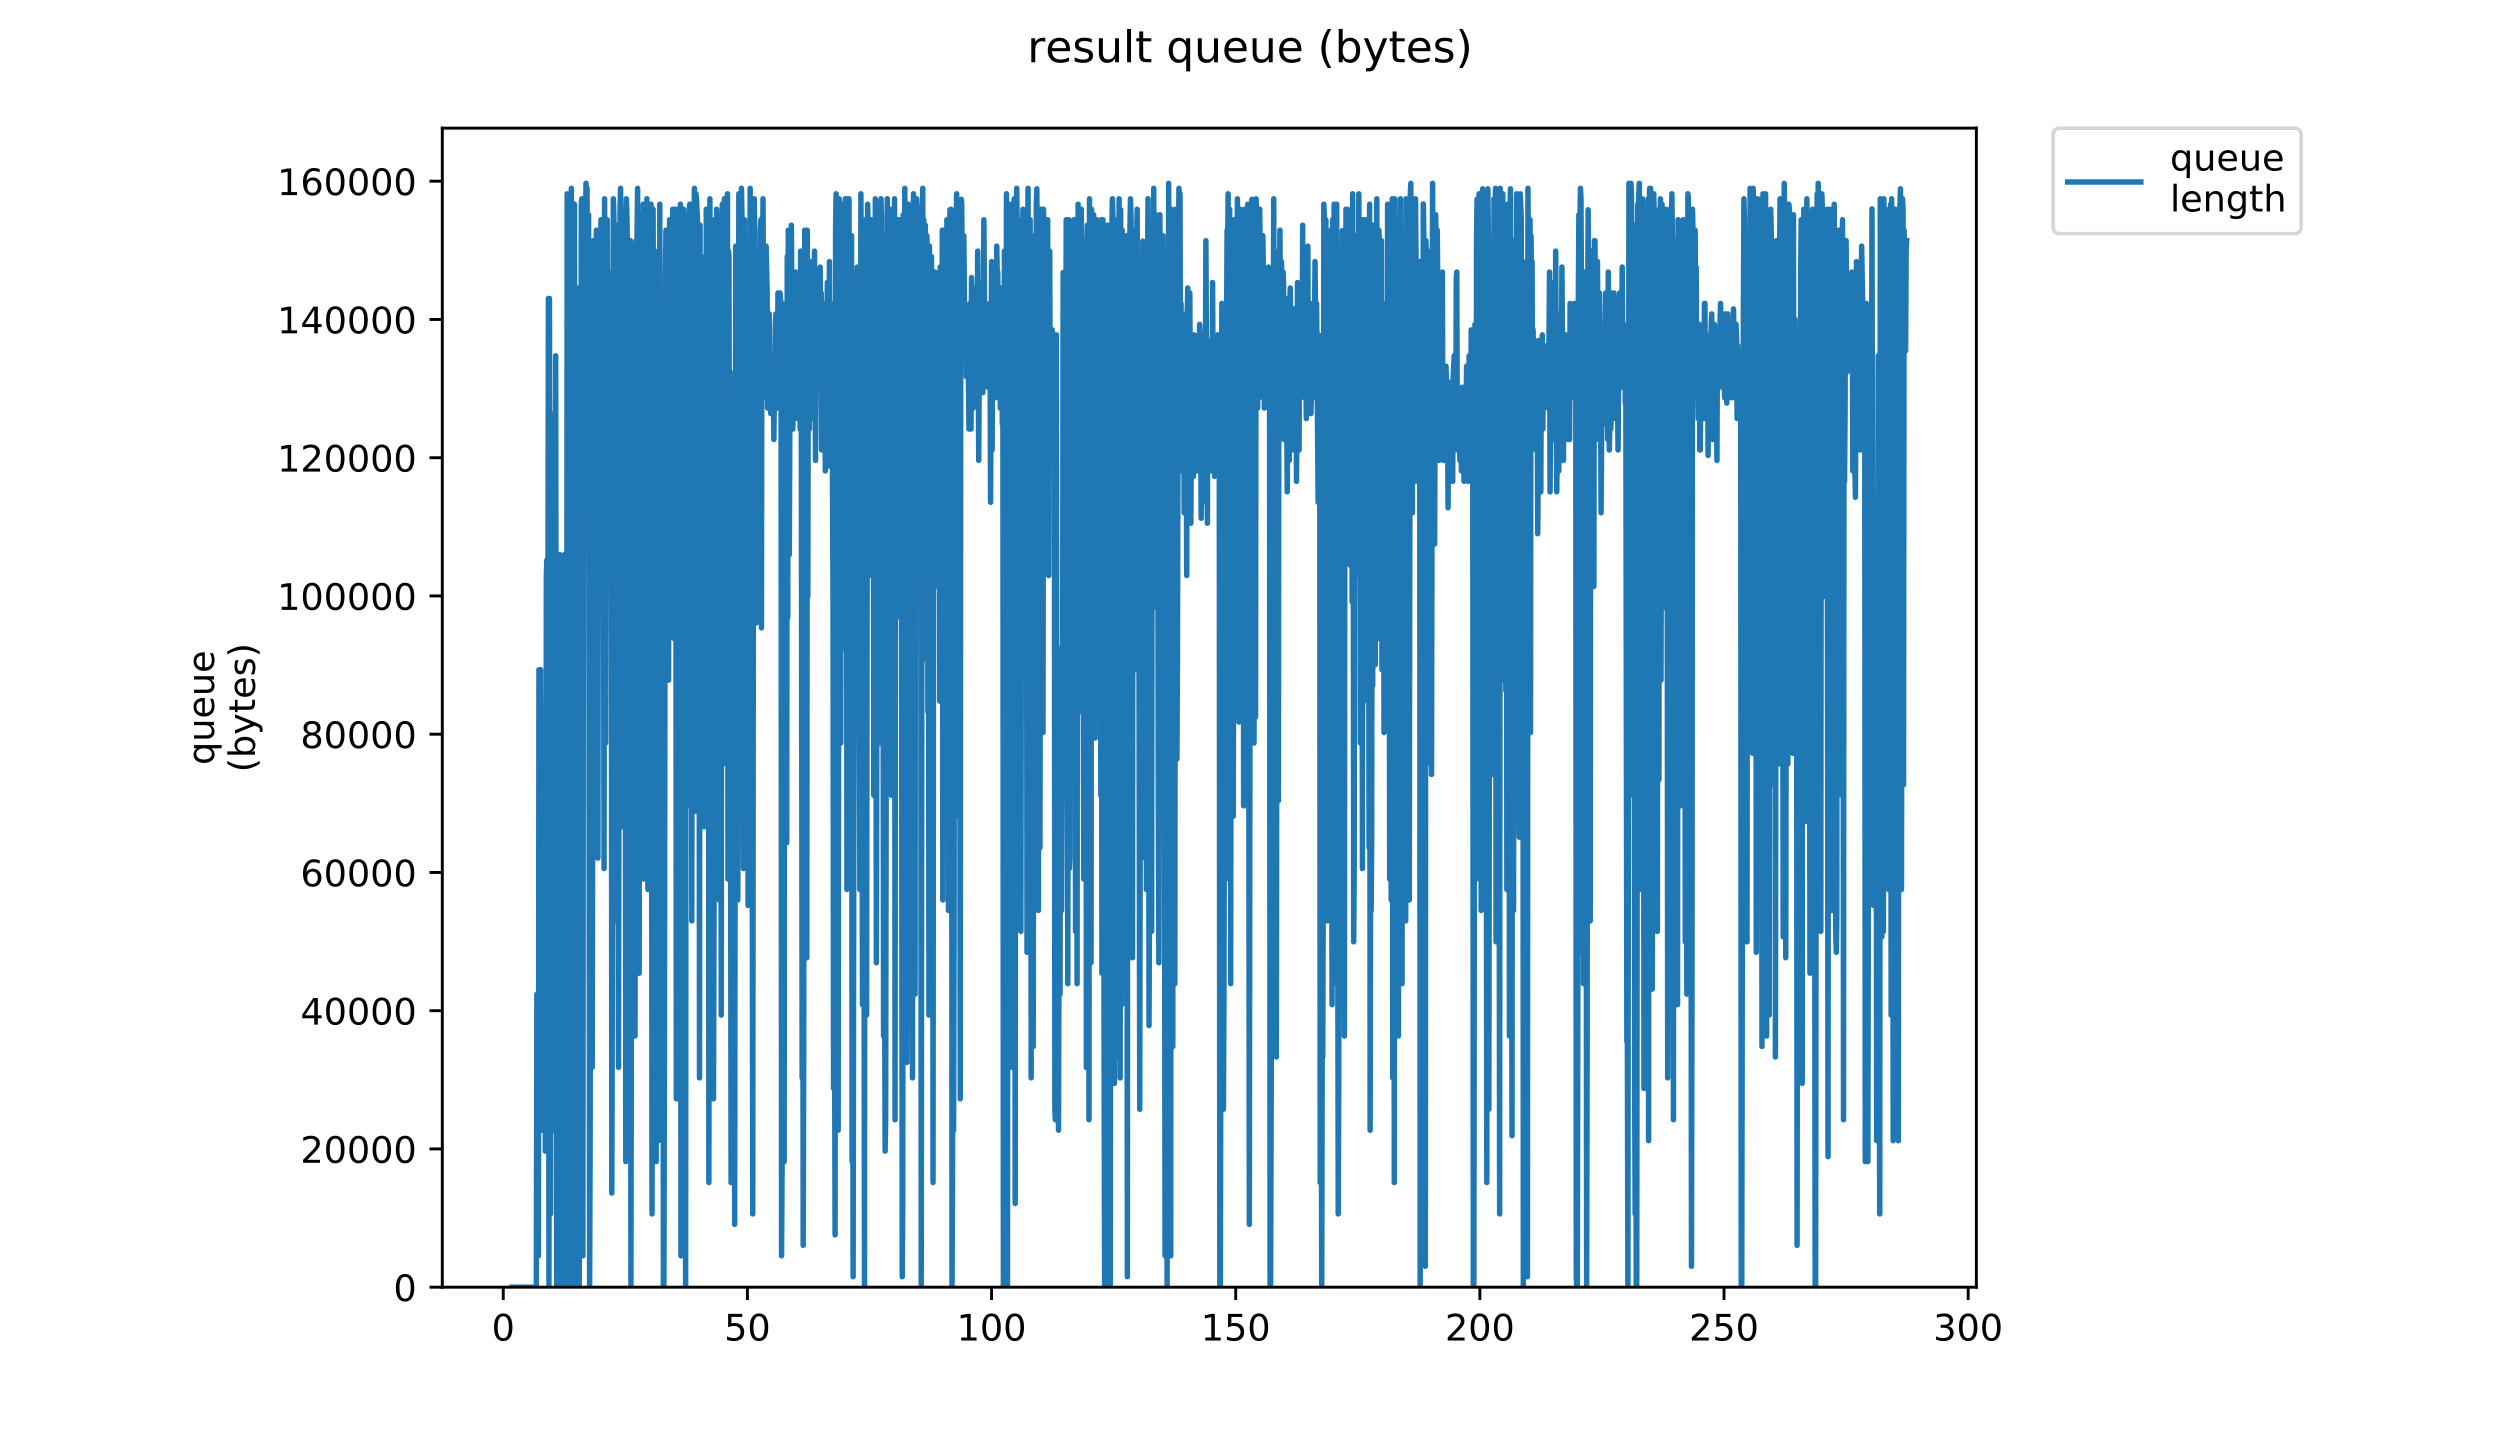 <?xml version="1.0" encoding="utf-8" standalone="no"?>
<!DOCTYPE svg PUBLIC "-//W3C//DTD SVG 1.1//EN"
  "http://www.w3.org/Graphics/SVG/1.1/DTD/svg11.dtd">
<!-- Created with matplotlib (https://matplotlib.org/) -->
<svg height="396pt" version="1.1" viewBox="0 0 684 396" width="684pt" xmlns="http://www.w3.org/2000/svg" xmlns:xlink="http://www.w3.org/1999/xlink">
 <defs>
  <style type="text/css">
*{stroke-linecap:butt;stroke-linejoin:round;}
  </style>
 </defs>
 <g id="figure_1">
  <g id="patch_1">
   <path d="M 0 396 
L 684 396 
L 684 0 
L 0 0 
z
" style="fill:#ffffff;"/>
  </g>
  <g id="axes_1">
   <g id="patch_2">
    <path d="M 121.012 352.174 
L 540.734 352.174 
L 540.734 35.062 
L 121.012 35.062 
z
" style="fill:#ffffff;"/>
   </g>
   <g id="matplotlib.axis_1">
    <g id="xtick_1">
     <g id="line2d_1">
      <defs>
       <path d="M 0 0 
L 0 3.5 
" id="mabca4cb5ef" style="stroke:#000000;stroke-width:0.8;"/>
      </defs>
      <g>
       <use style="stroke:#000000;stroke-width:0.8;" x="137.69" xlink:href="#mabca4cb5ef" y="352.174"/>
      </g>
     </g>
     <g id="text_1">
      <!-- 0 -->
      <defs>
       <path d="M 31.781 66.406 
Q 24.172 66.406 20.328 58.906 
Q 16.5 51.422 16.5 36.375 
Q 16.5 21.391 20.328 13.891 
Q 24.172 6.391 31.781 6.391 
Q 39.453 6.391 43.281 13.891 
Q 47.125 21.391 47.125 36.375 
Q 47.125 51.422 43.281 58.906 
Q 39.453 66.406 31.781 66.406 
z
M 31.781 74.219 
Q 44.047 74.219 50.516 64.516 
Q 56.984 54.828 56.984 36.375 
Q 56.984 17.969 50.516 8.266 
Q 44.047 -1.422 31.781 -1.422 
Q 19.531 -1.422 13.062 8.266 
Q 6.594 17.969 6.594 36.375 
Q 6.594 54.828 13.062 64.516 
Q 19.531 74.219 31.781 74.219 
z
" id="DejaVuSans-48"/>
      </defs>
      <g transform="translate(134.508 366.773)scale(0.1 -0.1)">
       <use xlink:href="#DejaVuSans-48"/>
      </g>
     </g>
    </g>
    <g id="xtick_2">
     <g id="line2d_2">
      <g>
       <use style="stroke:#000000;stroke-width:0.8;" x="204.49" xlink:href="#mabca4cb5ef" y="352.174"/>
      </g>
     </g>
     <g id="text_2">
      <!-- 50 -->
      <defs>
       <path d="M 10.797 72.906 
L 49.516 72.906 
L 49.516 64.594 
L 19.828 64.594 
L 19.828 46.734 
Q 21.969 47.469 24.109 47.828 
Q 26.266 48.188 28.422 48.188 
Q 40.625 48.188 47.75 41.5 
Q 54.891 34.812 54.891 23.391 
Q 54.891 11.625 47.562 5.094 
Q 40.234 -1.422 26.906 -1.422 
Q 22.312 -1.422 17.547 -0.641 
Q 12.797 0.141 7.719 1.703 
L 7.719 11.625 
Q 12.109 9.234 16.797 8.062 
Q 21.484 6.891 26.703 6.891 
Q 35.156 6.891 40.078 11.328 
Q 45.016 15.766 45.016 23.391 
Q 45.016 31 40.078 35.438 
Q 35.156 39.891 26.703 39.891 
Q 22.75 39.891 18.812 39.016 
Q 14.891 38.141 10.797 36.281 
z
" id="DejaVuSans-53"/>
      </defs>
      <g transform="translate(198.128 366.773)scale(0.1 -0.1)">
       <use xlink:href="#DejaVuSans-53"/>
       <use x="63.623" xlink:href="#DejaVuSans-48"/>
      </g>
     </g>
    </g>
    <g id="xtick_3">
     <g id="line2d_3">
      <g>
       <use style="stroke:#000000;stroke-width:0.8;" x="271.291" xlink:href="#mabca4cb5ef" y="352.174"/>
      </g>
     </g>
     <g id="text_3">
      <!-- 100 -->
      <defs>
       <path d="M 12.406 8.297 
L 28.516 8.297 
L 28.516 63.922 
L 10.984 60.406 
L 10.984 69.391 
L 28.422 72.906 
L 38.281 72.906 
L 38.281 8.297 
L 54.391 8.297 
L 54.391 0 
L 12.406 0 
z
" id="DejaVuSans-49"/>
      </defs>
      <g transform="translate(261.747 366.773)scale(0.1 -0.1)">
       <use xlink:href="#DejaVuSans-49"/>
       <use x="63.623" xlink:href="#DejaVuSans-48"/>
       <use x="127.246" xlink:href="#DejaVuSans-48"/>
      </g>
     </g>
    </g>
    <g id="xtick_4">
     <g id="line2d_4">
      <g>
       <use style="stroke:#000000;stroke-width:0.8;" x="338.092" xlink:href="#mabca4cb5ef" y="352.174"/>
      </g>
     </g>
     <g id="text_4">
      <!-- 150 -->
      <g transform="translate(328.548 366.773)scale(0.1 -0.1)">
       <use xlink:href="#DejaVuSans-49"/>
       <use x="63.623" xlink:href="#DejaVuSans-53"/>
       <use x="127.246" xlink:href="#DejaVuSans-48"/>
      </g>
     </g>
    </g>
    <g id="xtick_5">
     <g id="line2d_5">
      <g>
       <use style="stroke:#000000;stroke-width:0.8;" x="404.893" xlink:href="#mabca4cb5ef" y="352.174"/>
      </g>
     </g>
     <g id="text_5">
      <!-- 200 -->
      <defs>
       <path d="M 19.188 8.297 
L 53.609 8.297 
L 53.609 0 
L 7.328 0 
L 7.328 8.297 
Q 12.938 14.109 22.625 23.891 
Q 32.328 33.688 34.812 36.531 
Q 39.547 41.844 41.422 45.531 
Q 43.312 49.219 43.312 52.781 
Q 43.312 58.594 39.234 62.25 
Q 35.156 65.922 28.609 65.922 
Q 23.969 65.922 18.812 64.312 
Q 13.672 62.703 7.812 59.422 
L 7.812 69.391 
Q 13.766 71.781 18.938 73 
Q 24.125 74.219 28.422 74.219 
Q 39.75 74.219 46.484 68.547 
Q 53.219 62.891 53.219 53.422 
Q 53.219 48.922 51.531 44.891 
Q 49.859 40.875 45.406 35.406 
Q 44.188 33.984 37.641 27.219 
Q 31.109 20.453 19.188 8.297 
z
" id="DejaVuSans-50"/>
      </defs>
      <g transform="translate(395.349 366.773)scale(0.1 -0.1)">
       <use xlink:href="#DejaVuSans-50"/>
       <use x="63.623" xlink:href="#DejaVuSans-48"/>
       <use x="127.246" xlink:href="#DejaVuSans-48"/>
      </g>
     </g>
    </g>
    <g id="xtick_6">
     <g id="line2d_6">
      <g>
       <use style="stroke:#000000;stroke-width:0.8;" x="471.693" xlink:href="#mabca4cb5ef" y="352.174"/>
      </g>
     </g>
     <g id="text_6">
      <!-- 250 -->
      <g transform="translate(462.15 366.773)scale(0.1 -0.1)">
       <use xlink:href="#DejaVuSans-50"/>
       <use x="63.623" xlink:href="#DejaVuSans-53"/>
       <use x="127.246" xlink:href="#DejaVuSans-48"/>
      </g>
     </g>
    </g>
    <g id="xtick_7">
     <g id="line2d_7">
      <g>
       <use style="stroke:#000000;stroke-width:0.8;" x="538.494" xlink:href="#mabca4cb5ef" y="352.174"/>
      </g>
     </g>
     <g id="text_7">
      <!-- 300 -->
      <defs>
       <path d="M 40.578 39.312 
Q 47.656 37.797 51.625 33 
Q 55.609 28.219 55.609 21.188 
Q 55.609 10.406 48.188 4.484 
Q 40.766 -1.422 27.094 -1.422 
Q 22.516 -1.422 17.656 -0.516 
Q 12.797 0.391 7.625 2.203 
L 7.625 11.719 
Q 11.719 9.328 16.594 8.109 
Q 21.484 6.891 26.812 6.891 
Q 36.078 6.891 40.938 10.547 
Q 45.797 14.203 45.797 21.188 
Q 45.797 27.641 41.281 31.266 
Q 36.766 34.906 28.719 34.906 
L 20.219 34.906 
L 20.219 43.016 
L 29.109 43.016 
Q 36.375 43.016 40.234 45.922 
Q 44.094 48.828 44.094 54.297 
Q 44.094 59.906 40.109 62.906 
Q 36.141 65.922 28.719 65.922 
Q 24.656 65.922 20.016 65.031 
Q 15.375 64.156 9.812 62.312 
L 9.812 71.094 
Q 15.438 72.656 20.344 73.438 
Q 25.25 74.219 29.594 74.219 
Q 40.828 74.219 47.359 69.109 
Q 53.906 64.016 53.906 55.328 
Q 53.906 49.266 50.438 45.094 
Q 46.969 40.922 40.578 39.312 
z
" id="DejaVuSans-51"/>
      </defs>
      <g transform="translate(528.95 366.773)scale(0.1 -0.1)">
       <use xlink:href="#DejaVuSans-51"/>
       <use x="63.623" xlink:href="#DejaVuSans-48"/>
       <use x="127.246" xlink:href="#DejaVuSans-48"/>
      </g>
     </g>
    </g>
   </g>
   <g id="matplotlib.axis_2">
    <g id="ytick_1">
     <g id="line2d_8">
      <defs>
       <path d="M 0 0 
L -3.5 0 
" id="m6cb0c19ef5" style="stroke:#000000;stroke-width:0.8;"/>
      </defs>
      <g>
       <use style="stroke:#000000;stroke-width:0.8;" x="121.012" xlink:href="#m6cb0c19ef5" y="352.174"/>
      </g>
     </g>
     <g id="text_8">
      <!-- 0 -->
      <g transform="translate(107.65 355.973)scale(0.1 -0.1)">
       <use xlink:href="#DejaVuSans-48"/>
      </g>
     </g>
    </g>
    <g id="ytick_2">
     <g id="line2d_9">
      <g>
       <use style="stroke:#000000;stroke-width:0.8;" x="121.012" xlink:href="#m6cb0c19ef5" y="314.35"/>
      </g>
     </g>
     <g id="text_9">
      <!-- 20000 -->
      <g transform="translate(82.2 318.149)scale(0.1 -0.1)">
       <use xlink:href="#DejaVuSans-50"/>
       <use x="63.623" xlink:href="#DejaVuSans-48"/>
       <use x="127.246" xlink:href="#DejaVuSans-48"/>
       <use x="190.869" xlink:href="#DejaVuSans-48"/>
       <use x="254.492" xlink:href="#DejaVuSans-48"/>
      </g>
     </g>
    </g>
    <g id="ytick_3">
     <g id="line2d_10">
      <g>
       <use style="stroke:#000000;stroke-width:0.8;" x="121.012" xlink:href="#m6cb0c19ef5" y="276.526"/>
      </g>
     </g>
     <g id="text_10">
      <!-- 40000 -->
      <defs>
       <path d="M 37.797 64.312 
L 12.891 25.391 
L 37.797 25.391 
z
M 35.203 72.906 
L 47.609 72.906 
L 47.609 25.391 
L 58.016 25.391 
L 58.016 17.188 
L 47.609 17.188 
L 47.609 0 
L 37.797 0 
L 37.797 17.188 
L 4.891 17.188 
L 4.891 26.703 
z
" id="DejaVuSans-52"/>
      </defs>
      <g transform="translate(82.2 280.325)scale(0.1 -0.1)">
       <use xlink:href="#DejaVuSans-52"/>
       <use x="63.623" xlink:href="#DejaVuSans-48"/>
       <use x="127.246" xlink:href="#DejaVuSans-48"/>
       <use x="190.869" xlink:href="#DejaVuSans-48"/>
       <use x="254.492" xlink:href="#DejaVuSans-48"/>
      </g>
     </g>
    </g>
    <g id="ytick_4">
     <g id="line2d_11">
      <g>
       <use style="stroke:#000000;stroke-width:0.8;" x="121.012" xlink:href="#m6cb0c19ef5" y="238.702"/>
      </g>
     </g>
     <g id="text_11">
      <!-- 60000 -->
      <defs>
       <path d="M 33.016 40.375 
Q 26.375 40.375 22.484 35.828 
Q 18.609 31.297 18.609 23.391 
Q 18.609 15.531 22.484 10.953 
Q 26.375 6.391 33.016 6.391 
Q 39.656 6.391 43.531 10.953 
Q 47.406 15.531 47.406 23.391 
Q 47.406 31.297 43.531 35.828 
Q 39.656 40.375 33.016 40.375 
z
M 52.594 71.297 
L 52.594 62.312 
Q 48.875 64.062 45.094 64.984 
Q 41.312 65.922 37.594 65.922 
Q 27.828 65.922 22.672 59.328 
Q 17.531 52.734 16.797 39.406 
Q 19.672 43.656 24.016 45.922 
Q 28.375 48.188 33.594 48.188 
Q 44.578 48.188 50.953 41.516 
Q 57.328 34.859 57.328 23.391 
Q 57.328 12.156 50.688 5.359 
Q 44.047 -1.422 33.016 -1.422 
Q 20.359 -1.422 13.672 8.266 
Q 6.984 17.969 6.984 36.375 
Q 6.984 53.656 15.188 63.938 
Q 23.391 74.219 37.203 74.219 
Q 40.922 74.219 44.703 73.484 
Q 48.484 72.75 52.594 71.297 
z
" id="DejaVuSans-54"/>
      </defs>
      <g transform="translate(82.2 242.501)scale(0.1 -0.1)">
       <use xlink:href="#DejaVuSans-54"/>
       <use x="63.623" xlink:href="#DejaVuSans-48"/>
       <use x="127.246" xlink:href="#DejaVuSans-48"/>
       <use x="190.869" xlink:href="#DejaVuSans-48"/>
       <use x="254.492" xlink:href="#DejaVuSans-48"/>
      </g>
     </g>
    </g>
    <g id="ytick_5">
     <g id="line2d_12">
      <g>
       <use style="stroke:#000000;stroke-width:0.8;" x="121.012" xlink:href="#m6cb0c19ef5" y="200.877"/>
      </g>
     </g>
     <g id="text_12">
      <!-- 80000 -->
      <defs>
       <path d="M 31.781 34.625 
Q 24.75 34.625 20.719 30.859 
Q 16.703 27.094 16.703 20.516 
Q 16.703 13.922 20.719 10.156 
Q 24.75 6.391 31.781 6.391 
Q 38.812 6.391 42.859 10.172 
Q 46.922 13.969 46.922 20.516 
Q 46.922 27.094 42.891 30.859 
Q 38.875 34.625 31.781 34.625 
z
M 21.922 38.812 
Q 15.578 40.375 12.031 44.719 
Q 8.5 49.078 8.5 55.328 
Q 8.5 64.062 14.719 69.141 
Q 20.953 74.219 31.781 74.219 
Q 42.672 74.219 48.875 69.141 
Q 55.078 64.062 55.078 55.328 
Q 55.078 49.078 51.531 44.719 
Q 48 40.375 41.703 38.812 
Q 48.828 37.156 52.797 32.312 
Q 56.781 27.484 56.781 20.516 
Q 56.781 9.906 50.312 4.234 
Q 43.844 -1.422 31.781 -1.422 
Q 19.734 -1.422 13.25 4.234 
Q 6.781 9.906 6.781 20.516 
Q 6.781 27.484 10.781 32.312 
Q 14.797 37.156 21.922 38.812 
z
M 18.312 54.391 
Q 18.312 48.734 21.844 45.562 
Q 25.391 42.391 31.781 42.391 
Q 38.141 42.391 41.719 45.562 
Q 45.312 48.734 45.312 54.391 
Q 45.312 60.062 41.719 63.234 
Q 38.141 66.406 31.781 66.406 
Q 25.391 66.406 21.844 63.234 
Q 18.312 60.062 18.312 54.391 
z
" id="DejaVuSans-56"/>
      </defs>
      <g transform="translate(82.2 204.677)scale(0.1 -0.1)">
       <use xlink:href="#DejaVuSans-56"/>
       <use x="63.623" xlink:href="#DejaVuSans-48"/>
       <use x="127.246" xlink:href="#DejaVuSans-48"/>
       <use x="190.869" xlink:href="#DejaVuSans-48"/>
       <use x="254.492" xlink:href="#DejaVuSans-48"/>
      </g>
     </g>
    </g>
    <g id="ytick_6">
     <g id="line2d_13">
      <g>
       <use style="stroke:#000000;stroke-width:0.8;" x="121.012" xlink:href="#m6cb0c19ef5" y="163.053"/>
      </g>
     </g>
     <g id="text_13">
      <!-- 100000 -->
      <g transform="translate(75.837 166.852)scale(0.1 -0.1)">
       <use xlink:href="#DejaVuSans-49"/>
       <use x="63.623" xlink:href="#DejaVuSans-48"/>
       <use x="127.246" xlink:href="#DejaVuSans-48"/>
       <use x="190.869" xlink:href="#DejaVuSans-48"/>
       <use x="254.492" xlink:href="#DejaVuSans-48"/>
       <use x="318.115" xlink:href="#DejaVuSans-48"/>
      </g>
     </g>
    </g>
    <g id="ytick_7">
     <g id="line2d_14">
      <g>
       <use style="stroke:#000000;stroke-width:0.8;" x="121.012" xlink:href="#m6cb0c19ef5" y="125.229"/>
      </g>
     </g>
     <g id="text_14">
      <!-- 120000 -->
      <g transform="translate(75.837 129.028)scale(0.1 -0.1)">
       <use xlink:href="#DejaVuSans-49"/>
       <use x="63.623" xlink:href="#DejaVuSans-50"/>
       <use x="127.246" xlink:href="#DejaVuSans-48"/>
       <use x="190.869" xlink:href="#DejaVuSans-48"/>
       <use x="254.492" xlink:href="#DejaVuSans-48"/>
       <use x="318.115" xlink:href="#DejaVuSans-48"/>
      </g>
     </g>
    </g>
    <g id="ytick_8">
     <g id="line2d_15">
      <g>
       <use style="stroke:#000000;stroke-width:0.8;" x="121.012" xlink:href="#m6cb0c19ef5" y="87.405"/>
      </g>
     </g>
     <g id="text_15">
      <!-- 140000 -->
      <g transform="translate(75.837 91.204)scale(0.1 -0.1)">
       <use xlink:href="#DejaVuSans-49"/>
       <use x="63.623" xlink:href="#DejaVuSans-52"/>
       <use x="127.246" xlink:href="#DejaVuSans-48"/>
       <use x="190.869" xlink:href="#DejaVuSans-48"/>
       <use x="254.492" xlink:href="#DejaVuSans-48"/>
       <use x="318.115" xlink:href="#DejaVuSans-48"/>
      </g>
     </g>
    </g>
    <g id="ytick_9">
     <g id="line2d_16">
      <g>
       <use style="stroke:#000000;stroke-width:0.8;" x="121.012" xlink:href="#m6cb0c19ef5" y="49.581"/>
      </g>
     </g>
     <g id="text_16">
      <!-- 160000 -->
      <g transform="translate(75.837 53.38)scale(0.1 -0.1)">
       <use xlink:href="#DejaVuSans-49"/>
       <use x="63.623" xlink:href="#DejaVuSans-54"/>
       <use x="127.246" xlink:href="#DejaVuSans-48"/>
       <use x="190.869" xlink:href="#DejaVuSans-48"/>
       <use x="254.492" xlink:href="#DejaVuSans-48"/>
       <use x="318.115" xlink:href="#DejaVuSans-48"/>
      </g>
     </g>
    </g>
    <g id="text_17">
     <!-- queue -->
     <defs>
      <path d="M 14.797 27.297 
Q 14.797 17.391 18.875 11.75 
Q 22.953 6.109 30.078 6.109 
Q 37.203 6.109 41.297 11.75 
Q 45.406 17.391 45.406 27.297 
Q 45.406 37.203 41.297 42.844 
Q 37.203 48.484 30.078 48.484 
Q 22.953 48.484 18.875 42.844 
Q 14.797 37.203 14.797 27.297 
z
M 45.406 8.203 
Q 42.578 3.328 38.25 0.953 
Q 33.938 -1.422 27.875 -1.422 
Q 17.969 -1.422 11.734 6.484 
Q 5.516 14.406 5.516 27.297 
Q 5.516 40.188 11.734 48.094 
Q 17.969 56 27.875 56 
Q 33.938 56 38.25 53.625 
Q 42.578 51.266 45.406 46.391 
L 45.406 54.688 
L 54.391 54.688 
L 54.391 -20.797 
L 45.406 -20.797 
z
" id="DejaVuSans-113"/>
      <path d="M 8.5 21.578 
L 8.5 54.688 
L 17.484 54.688 
L 17.484 21.922 
Q 17.484 14.156 20.5 10.266 
Q 23.531 6.391 29.594 6.391 
Q 36.859 6.391 41.078 11.031 
Q 45.312 15.672 45.312 23.688 
L 45.312 54.688 
L 54.297 54.688 
L 54.297 0 
L 45.312 0 
L 45.312 8.406 
Q 42.047 3.422 37.719 1 
Q 33.406 -1.422 27.688 -1.422 
Q 18.266 -1.422 13.375 4.438 
Q 8.5 10.297 8.5 21.578 
z
M 31.109 56 
z
" id="DejaVuSans-117"/>
      <path d="M 56.203 29.594 
L 56.203 25.203 
L 14.891 25.203 
Q 15.484 15.922 20.484 11.062 
Q 25.484 6.203 34.422 6.203 
Q 39.594 6.203 44.453 7.469 
Q 49.312 8.734 54.109 11.281 
L 54.109 2.781 
Q 49.266 0.734 44.188 -0.344 
Q 39.109 -1.422 33.891 -1.422 
Q 20.797 -1.422 13.156 6.188 
Q 5.516 13.812 5.516 26.812 
Q 5.516 40.234 12.766 48.109 
Q 20.016 56 32.328 56 
Q 43.359 56 49.781 48.891 
Q 56.203 41.797 56.203 29.594 
z
M 47.219 32.234 
Q 47.125 39.594 43.094 43.984 
Q 39.062 48.391 32.422 48.391 
Q 24.906 48.391 20.391 44.141 
Q 15.875 39.891 15.188 32.172 
z
" id="DejaVuSans-101"/>
     </defs>
     <g transform="translate(58.56 209.283)rotate(-90)scale(0.1 -0.1)">
      <use xlink:href="#DejaVuSans-113"/>
      <use x="63.477" xlink:href="#DejaVuSans-117"/>
      <use x="126.855" xlink:href="#DejaVuSans-101"/>
      <use x="188.379" xlink:href="#DejaVuSans-117"/>
      <use x="251.758" xlink:href="#DejaVuSans-101"/>
     </g>
     <!-- (bytes) -->
     <defs>
      <path d="M 31 75.875 
Q 24.469 64.656 21.281 53.656 
Q 18.109 42.672 18.109 31.391 
Q 18.109 20.125 21.312 9.062 
Q 24.516 -2 31 -13.188 
L 23.188 -13.188 
Q 15.875 -1.703 12.234 9.375 
Q 8.594 20.453 8.594 31.391 
Q 8.594 42.281 12.203 53.312 
Q 15.828 64.359 23.188 75.875 
z
" id="DejaVuSans-40"/>
      <path d="M 48.688 27.297 
Q 48.688 37.203 44.609 42.844 
Q 40.531 48.484 33.406 48.484 
Q 26.266 48.484 22.188 42.844 
Q 18.109 37.203 18.109 27.297 
Q 18.109 17.391 22.188 11.75 
Q 26.266 6.109 33.406 6.109 
Q 40.531 6.109 44.609 11.75 
Q 48.688 17.391 48.688 27.297 
z
M 18.109 46.391 
Q 20.953 51.266 25.266 53.625 
Q 29.594 56 35.594 56 
Q 45.562 56 51.781 48.094 
Q 58.016 40.188 58.016 27.297 
Q 58.016 14.406 51.781 6.484 
Q 45.562 -1.422 35.594 -1.422 
Q 29.594 -1.422 25.266 0.953 
Q 20.953 3.328 18.109 8.203 
L 18.109 0 
L 9.078 0 
L 9.078 75.984 
L 18.109 75.984 
z
" id="DejaVuSans-98"/>
      <path d="M 32.172 -5.078 
Q 28.375 -14.844 24.75 -17.812 
Q 21.141 -20.797 15.094 -20.797 
L 7.906 -20.797 
L 7.906 -13.281 
L 13.188 -13.281 
Q 16.891 -13.281 18.938 -11.516 
Q 21 -9.766 23.484 -3.219 
L 25.094 0.875 
L 2.984 54.688 
L 12.5 54.688 
L 29.594 11.922 
L 46.688 54.688 
L 56.203 54.688 
z
" id="DejaVuSans-121"/>
      <path d="M 18.312 70.219 
L 18.312 54.688 
L 36.812 54.688 
L 36.812 47.703 
L 18.312 47.703 
L 18.312 18.016 
Q 18.312 11.328 20.141 9.422 
Q 21.969 7.516 27.594 7.516 
L 36.812 7.516 
L 36.812 0 
L 27.594 0 
Q 17.188 0 13.234 3.875 
Q 9.281 7.766 9.281 18.016 
L 9.281 47.703 
L 2.688 47.703 
L 2.688 54.688 
L 9.281 54.688 
L 9.281 70.219 
z
" id="DejaVuSans-116"/>
      <path d="M 44.281 53.078 
L 44.281 44.578 
Q 40.484 46.531 36.375 47.5 
Q 32.281 48.484 27.875 48.484 
Q 21.188 48.484 17.844 46.438 
Q 14.5 44.391 14.5 40.281 
Q 14.5 37.156 16.891 35.375 
Q 19.281 33.594 26.516 31.984 
L 29.594 31.297 
Q 39.156 29.25 43.188 25.516 
Q 47.219 21.781 47.219 15.094 
Q 47.219 7.469 41.188 3.016 
Q 35.156 -1.422 24.609 -1.422 
Q 20.219 -1.422 15.453 -0.562 
Q 10.688 0.297 5.422 2 
L 5.422 11.281 
Q 10.406 8.688 15.234 7.391 
Q 20.062 6.109 24.812 6.109 
Q 31.156 6.109 34.562 8.281 
Q 37.984 10.453 37.984 14.406 
Q 37.984 18.062 35.516 20.016 
Q 33.062 21.969 24.703 23.781 
L 21.578 24.516 
Q 13.234 26.266 9.516 29.906 
Q 5.812 33.547 5.812 39.891 
Q 5.812 47.609 11.281 51.797 
Q 16.75 56 26.812 56 
Q 31.781 56 36.172 55.266 
Q 40.578 54.547 44.281 53.078 
z
" id="DejaVuSans-115"/>
      <path d="M 8.016 75.875 
L 15.828 75.875 
Q 23.141 64.359 26.781 53.312 
Q 30.422 42.281 30.422 31.391 
Q 30.422 20.453 26.781 9.375 
Q 23.141 -1.703 15.828 -13.188 
L 8.016 -13.188 
Q 14.5 -2 17.703 9.062 
Q 20.906 20.125 20.906 31.391 
Q 20.906 42.672 17.703 53.656 
Q 14.5 64.656 8.016 75.875 
z
" id="DejaVuSans-41"/>
     </defs>
     <g transform="translate(69.757 211.295)rotate(-90)scale(0.1 -0.1)">
      <use xlink:href="#DejaVuSans-40"/>
      <use x="39.014" xlink:href="#DejaVuSans-98"/>
      <use x="102.49" xlink:href="#DejaVuSans-121"/>
      <use x="161.67" xlink:href="#DejaVuSans-116"/>
      <use x="200.879" xlink:href="#DejaVuSans-101"/>
      <use x="262.402" xlink:href="#DejaVuSans-115"/>
      <use x="314.502" xlink:href="#DejaVuSans-41"/>
     </g>
    </g>
   </g>
   <g id="line2d_17">
    <path clip-path="url(#pa46f8147ac)" d="M 140.09 352.174 
L 146.742 352.174 
L 146.891 272.002 
L 147.172 312.088 
L 147.312 343.584 
L 147.454 183.24 
L 147.597 194.693 
L 147.738 283.455 
L 147.881 183.24 
L 148.023 217.599 
L 148.172 309.225 
L 148.32 246.232 
L 148.467 246.232 
L 148.615 226.189 
L 148.761 237.642 
L 148.907 260.549 
L 149.054 197.556 
L 149.2 314.951 
L 149.341 286.33 
L 149.482 157.47 
L 149.623 153.242 
L 149.765 254.822 
L 150.047 81.659 
L 150.189 352.174 
L 150.331 81.659 
L 150.471 167.558 
L 150.612 332.131 
L 150.754 113.155 
L 150.895 274.865 
L 151.037 260.549 
L 151.178 274.865 
L 151.46 203.283 
L 151.602 309.225 
L 151.744 183.372 
L 151.887 280.592 
L 152.03 97.341 
L 152.311 352.174 
L 152.901 352.174 
L 153.042 334.994 
L 153.186 151.744 
L 153.327 352.174 
L 153.607 352.174 
L 153.747 187.601 
L 154.175 352.174 
L 154.317 352.174 
L 154.459 151.744 
L 154.602 346.448 
L 154.746 280.452 
L 154.888 352.174 
L 155.03 274.865 
L 155.174 53.026 
L 155.464 352.174 
L 155.61 148.88 
L 155.75 352.174 
L 155.892 100.204 
L 156.033 83.025 
L 156.175 337.858 
L 156.317 51.529 
L 156.458 352.174 
L 156.6 64.48 
L 156.745 157.47 
L 156.889 352.174 
L 157.038 262.047 
L 157.185 55.875 
L 157.332 352.174 
L 157.48 312.088 
L 157.621 111.658 
L 157.762 352.174 
L 157.903 83.025 
L 158.052 352.174 
L 158.34 78.796 
L 158.484 352.174 
L 158.626 81.659 
L 158.77 260.549 
L 159.052 55.875 
L 159.194 54.392 
L 159.477 343.584 
L 159.621 133.199 
L 159.765 87.386 
L 159.909 88.751 
L 160.332 50.163 
L 160.473 57.255 
L 160.614 51.529 
L 160.754 107.429 
L 161.036 58.753 
L 161.319 352.174 
L 161.459 312.088 
L 161.6 210.507 
L 161.745 246.232 
L 161.886 180.377 
L 162.027 292.045 
L 162.168 214.736 
L 162.309 65.845 
L 162.59 71.572 
L 162.872 220.485 
L 163.156 62.982 
L 163.296 87.386 
L 163.582 234.779 
L 163.723 91.615 
L 163.863 163.197 
L 164.003 71.572 
L 164.144 74.435 
L 164.284 103.068 
L 164.424 60.118 
L 164.565 74.435 
L 164.706 120.248 
L 164.846 62.982 
L 164.987 60.251 
L 165.27 237.642 
L 165.412 54.392 
L 165.553 91.615 
L 165.694 203.283 
L 165.98 62.982 
L 166.123 60.118 
L 166.264 138.925 
L 166.405 74.435 
L 166.546 80.161 
L 166.686 77.298 
L 166.966 117.384 
L 167.247 80.161 
L 167.388 326.405 
L 167.529 274.865 
L 167.67 91.615 
L 167.811 54.392 
L 167.953 58.753 
L 168.235 186.103 
L 168.376 177.513 
L 168.519 251.959 
L 168.659 68.708 
L 168.8 61.616 
L 169.223 292.045 
L 169.505 98.839 
L 169.646 57.255 
L 169.787 51.529 
L 169.93 183.24 
L 170.073 81.659 
L 170.215 226.189 
L 170.499 57.387 
L 170.64 209.01 
L 170.781 223.326 
L 170.924 60.251 
L 171.066 144.652 
L 171.209 317.815 
L 171.35 54.392 
L 171.49 57.255 
L 171.632 65.845 
L 171.773 153.242 
L 171.913 83.025 
L 172.054 81.659 
L 172.195 137.427 
L 172.476 65.845 
L 172.618 352.174 
L 173.041 68.708 
L 173.182 103.068 
L 173.323 108.794 
L 173.605 183.24 
L 173.747 283.455 
L 173.888 68.708 
L 174.028 65.845 
L 174.169 140.291 
L 174.309 63.114 
L 174.45 51.529 
L 174.731 206.146 
L 174.871 266.275 
L 175.012 148.88 
L 175.153 229.053 
L 175.434 58.753 
L 175.575 65.845 
L 175.717 151.744 
L 175.998 55.875 
L 176.139 240.506 
L 176.28 77.298 
L 176.421 81.659 
L 176.562 107.429 
L 176.702 240.506 
L 176.988 54.392 
L 177.132 97.474 
L 177.273 243.369 
L 177.414 74.435 
L 177.555 74.435 
L 177.696 226.189 
L 178.118 55.875 
L 178.399 332.131 
L 178.684 57.255 
L 178.965 158.968 
L 179.106 163.197 
L 179.247 68.708 
L 179.388 128.837 
L 179.53 317.815 
L 179.67 74.435 
L 179.812 85.888 
L 179.953 134.564 
L 180.094 312.088 
L 180.235 130.335 
L 180.375 259.183 
L 180.516 55.875 
L 180.656 154.607 
L 180.798 88.751 
L 180.938 93.112 
L 181.079 188.967 
L 181.219 103.068 
L 181.361 168.923 
L 181.503 352.174 
L 181.644 352.174 
L 181.786 286.33 
L 182.069 74.435 
L 182.209 62.982 
L 182.35 140.291 
L 182.631 108.794 
L 182.772 126.106 
L 182.915 186.103 
L 183.204 60.118 
L 183.345 124.609 
L 183.486 125.974 
L 183.627 114.521 
L 183.768 140.291 
L 184.052 57.255 
L 184.192 71.572 
L 184.334 174.65 
L 184.475 57.255 
L 184.615 60.118 
L 184.756 58.753 
L 184.9 100.204 
L 185.041 300.635 
L 185.181 57.255 
L 185.322 58.753 
L 185.464 146.017 
L 185.605 300.635 
L 185.746 60.118 
L 186.027 237.642 
L 186.168 55.875 
L 186.31 343.584 
L 186.596 166.06 
L 186.737 177.513 
L 186.877 65.845 
L 187.019 57.255 
L 187.446 209.01 
L 187.587 352.174 
L 187.728 58.753 
L 187.869 154.607 
L 188.151 78.796 
L 188.432 174.65 
L 188.573 57.255 
L 188.716 55.875 
L 188.857 220.485 
L 188.999 83.025 
L 189.139 100.204 
L 189.281 251.959 
L 189.421 60.118 
L 189.562 55.875 
L 189.702 144.652 
L 189.843 64.48 
L 189.983 51.529 
L 190.123 111.658 
L 190.264 221.961 
L 190.405 53.026 
L 190.545 54.392 
L 190.826 60.251 
L 190.967 75.933 
L 191.107 123.111 
L 191.248 125.974 
L 191.388 294.908 
L 191.529 61.616 
L 191.673 140.291 
L 191.962 70.206 
L 192.103 117.384 
L 192.245 209.01 
L 192.386 134.564 
L 192.526 160.334 
L 192.667 226.189 
L 192.809 183.24 
L 192.953 83.025 
L 193.096 183.24 
L 193.236 57.255 
L 193.379 65.845 
L 193.662 177.513 
L 193.805 71.572 
L 193.946 323.541 
L 194.227 54.392 
L 194.369 151.744 
L 194.51 80.161 
L 194.651 74.435 
L 194.791 60.118 
L 194.931 84.523 
L 195.072 151.744 
L 195.213 300.635 
L 195.357 249.096 
L 195.498 111.658 
L 195.64 151.744 
L 195.781 131.701 
L 196.065 57.255 
L 196.206 157.47 
L 196.347 94.478 
L 196.493 128.837 
L 196.635 100.204 
L 196.775 246.232 
L 197.057 60.118 
L 197.339 277.729 
L 197.48 65.977 
L 197.62 55.875 
L 197.902 209.01 
L 198.043 67.343 
L 198.186 54.392 
L 198.327 100.204 
L 198.468 83.025 
L 198.609 164.695 
L 198.891 57.255 
L 199.033 53.026 
L 199.174 240.506 
L 199.315 68.708 
L 199.457 70.206 
L 199.598 194.693 
L 199.739 101.702 
L 200.021 323.541 
L 200.162 191.83 
L 200.302 173.285 
L 200.586 294.908 
L 200.867 160.334 
L 201.008 334.994 
L 201.29 67.343 
L 201.433 80.294 
L 201.718 246.232 
L 201.861 246.232 
L 202.145 53.026 
L 202.429 140.291 
L 202.57 160.334 
L 202.71 65.977 
L 202.852 51.529 
L 202.992 58.753 
L 203.132 128.837 
L 203.273 62.982 
L 203.414 237.642 
L 203.554 80.161 
L 203.695 60.118 
L 203.835 188.967 
L 203.976 85.888 
L 204.116 70.206 
L 204.256 88.751 
L 204.396 65.845 
L 204.536 81.659 
L 204.677 247.73 
L 204.818 73.069 
L 204.959 75.933 
L 205.099 154.607 
L 205.24 51.529 
L 205.381 186.103 
L 205.522 85.888 
L 205.663 83.025 
L 205.944 332.131 
L 206.225 60.118 
L 206.367 54.392 
L 206.509 64.48 
L 206.789 163.197 
L 206.929 170.421 
L 207.07 157.47 
L 207.35 70.206 
L 207.631 140.291 
L 207.772 87.386 
L 207.913 131.701 
L 208.053 62.982 
L 208.194 60.118 
L 208.335 171.787 
L 208.476 60.118 
L 208.616 80.161 
L 208.758 54.392 
L 208.905 85.888 
L 209.047 74.435 
L 209.187 108.794 
L 209.468 74.435 
L 209.609 67.343 
L 209.89 80.161 
L 210.031 111.658 
L 210.172 85.888 
L 210.314 88.751 
L 210.454 85.888 
L 210.596 98.839 
L 210.737 100.204 
L 210.877 113.155 
L 211.018 113.155 
L 211.299 100.204 
L 211.44 105.931 
L 211.581 103.068 
L 211.722 120.248 
L 211.863 108.794 
L 212.003 110.292 
L 212.145 88.751 
L 212.286 85.888 
L 212.426 103.068 
L 212.567 104.566 
L 212.707 111.658 
L 212.847 80.161 
L 212.988 88.751 
L 213.129 105.931 
L 213.271 107.429 
L 213.412 80.161 
L 213.552 81.659 
L 213.693 87.386 
L 213.836 343.584 
L 213.981 317.815 
L 214.124 123.111 
L 214.265 83.157 
L 214.406 123.111 
L 214.546 317.815 
L 214.687 97.341 
L 214.828 110.292 
L 214.968 168.923 
L 215.108 128.837 
L 215.248 230.55 
L 215.388 70.206 
L 215.529 168.923 
L 215.669 62.982 
L 215.81 62.982 
L 215.95 151.744 
L 216.231 83.025 
L 216.371 85.888 
L 216.511 61.616 
L 216.934 117.384 
L 217.075 91.615 
L 217.215 97.341 
L 217.356 91.615 
L 217.498 103.068 
L 217.639 74.435 
L 217.78 97.341 
L 217.921 85.888 
L 218.062 94.478 
L 218.203 114.521 
L 218.345 107.429 
L 218.485 88.751 
L 218.626 105.931 
L 218.768 90.249 
L 218.909 117.384 
L 219.049 68.708 
L 219.19 78.796 
L 219.471 294.908 
L 219.612 214.736 
L 219.752 340.721 
L 219.893 286.33 
L 220.173 62.982 
L 220.313 100.204 
L 220.454 173.285 
L 220.595 160.334 
L 220.737 262.047 
L 220.878 62.982 
L 221.019 163.197 
L 221.159 83.025 
L 221.301 80.161 
L 221.442 117.384 
L 221.582 71.572 
L 221.724 83.025 
L 221.864 114.521 
L 222.004 80.161 
L 222.145 88.751 
L 222.285 85.888 
L 222.426 94.478 
L 222.566 94.478 
L 222.847 68.708 
L 223.127 125.974 
L 223.408 80.161 
L 223.832 104.566 
L 223.973 85.888 
L 224.113 83.025 
L 224.254 91.615 
L 224.394 73.069 
L 224.534 97.341 
L 224.675 80.161 
L 224.816 123.111 
L 225.242 83.025 
L 225.384 123.111 
L 225.525 91.615 
L 225.667 101.702 
L 225.808 128.837 
L 225.95 120.248 
L 226.23 90.249 
L 226.371 77.298 
L 226.652 127.472 
L 226.792 114.521 
L 226.933 71.572 
L 227.074 117.384 
L 227.214 113.155 
L 227.495 83.025 
L 227.636 101.702 
L 227.917 164.695 
L 228.058 297.772 
L 228.199 223.326 
L 228.48 337.858 
L 228.62 61.616 
L 228.761 53.026 
L 228.901 74.435 
L 229.042 54.392 
L 229.322 309.225 
L 229.602 54.392 
L 229.743 60.118 
L 230.024 203.283 
L 230.165 78.796 
L 230.305 55.875 
L 230.446 58.753 
L 230.728 168.923 
L 230.869 75.933 
L 231.009 177.513 
L 231.15 64.48 
L 231.291 54.392 
L 231.433 163.197 
L 231.574 62.982 
L 231.718 243.369 
L 231.859 54.392 
L 232 91.615 
L 232.141 194.693 
L 232.282 54.392 
L 232.422 209.01 
L 232.563 80.161 
L 232.706 85.888 
L 232.988 64.48 
L 233.13 317.815 
L 233.272 239.14 
L 233.413 349.311 
L 233.694 163.197 
L 233.982 111.658 
L 234.123 197.556 
L 234.264 85.888 
L 234.546 73.069 
L 234.686 94.478 
L 234.827 174.65 
L 234.967 123.111 
L 235.249 243.369 
L 235.393 229.053 
L 235.536 53.026 
L 235.682 85.888 
L 235.823 143.154 
L 235.964 274.865 
L 236.105 64.48 
L 236.245 117.384 
L 236.529 352.174 
L 236.669 74.435 
L 236.811 60.118 
L 237.094 277.729 
L 237.377 55.875 
L 237.517 61.616 
L 237.658 137.427 
L 237.799 75.933 
L 237.94 146.017 
L 238.081 65.845 
L 238.222 73.069 
L 238.363 60.118 
L 238.505 157.47 
L 238.646 71.572 
L 238.787 137.427 
L 238.927 81.659 
L 239.067 217.599 
L 239.208 180.377 
L 239.348 211.873 
L 239.488 54.392 
L 239.771 263.412 
L 239.911 193.328 
L 240.052 64.48 
L 240.192 55.875 
L 240.333 180.377 
L 240.616 58.753 
L 240.9 203.283 
L 241.043 54.392 
L 241.183 60.118 
L 241.323 203.283 
L 241.464 64.48 
L 241.746 283.455 
L 241.888 217.599 
L 242.171 314.951 
L 242.312 306.361 
L 242.605 123.111 
L 242.75 54.392 
L 243.175 201.918 
L 243.458 57.255 
L 243.598 193.328 
L 243.739 77.298 
L 243.882 217.599 
L 244.026 71.572 
L 244.172 174.65 
L 244.317 60.118 
L 244.463 81.659 
L 244.603 131.833 
L 244.744 54.392 
L 244.884 306.361 
L 245.025 88.884 
L 245.165 111.658 
L 245.305 168.923 
L 245.446 77.298 
L 245.586 60.118 
L 245.726 77.298 
L 245.867 60.118 
L 246.009 146.017 
L 246.149 62.982 
L 246.289 68.708 
L 246.43 60.118 
L 246.571 65.845 
L 246.851 349.311 
L 246.991 329.268 
L 247.132 58.753 
L 247.272 58.753 
L 247.413 123.111 
L 247.553 51.529 
L 247.835 110.292 
L 247.975 125.974 
L 248.115 290.68 
L 248.395 81.659 
L 248.535 55.875 
L 248.679 58.753 
L 248.819 67.343 
L 249.101 211.873 
L 249.241 85.888 
L 249.381 62.982 
L 249.661 294.908 
L 249.801 91.615 
L 249.941 53.026 
L 250.082 71.572 
L 250.362 272.002 
L 250.503 64.48 
L 250.643 81.659 
L 250.784 54.392 
L 250.924 57.255 
L 251.064 103.068 
L 251.204 65.845 
L 251.344 158.968 
L 251.484 62.982 
L 251.625 57.255 
L 251.766 143.154 
L 251.907 83.025 
L 252.047 352.174 
L 252.328 60.118 
L 252.468 51.529 
L 252.608 116.019 
L 252.748 60.118 
L 252.888 124.609 
L 253.028 114.521 
L 253.168 61.616 
L 253.309 94.478 
L 253.452 180.377 
L 253.594 64.48 
L 253.736 74.567 
L 253.877 194.693 
L 254.017 131.701 
L 254.157 277.729 
L 254.297 67.343 
L 254.438 243.369 
L 254.578 91.615 
L 254.718 100.204 
L 254.858 70.206 
L 254.998 188.967 
L 255.138 85.888 
L 255.278 323.541 
L 255.418 146.017 
L 255.7 83.025 
L 255.84 74.435 
L 255.981 88.751 
L 256.122 160.334 
L 256.262 157.47 
L 256.402 131.701 
L 256.543 80.161 
L 256.683 140.291 
L 256.824 80.161 
L 256.965 85.888 
L 257.105 191.83 
L 257.246 73.069 
L 257.386 83.157 
L 257.527 156.105 
L 257.667 154.607 
L 257.808 62.982 
L 257.948 246.232 
L 258.089 62.982 
L 258.37 171.787 
L 258.511 105.931 
L 258.652 141.788 
L 258.792 143.154 
L 258.932 171.787 
L 259.072 60.118 
L 259.352 71.572 
L 259.492 249.096 
L 259.632 68.708 
L 259.773 68.708 
L 259.914 57.387 
L 260.054 204.781 
L 260.194 57.255 
L 260.334 58.753 
L 260.474 352.174 
L 260.614 320.678 
L 260.754 223.326 
L 260.894 309.225 
L 261.035 254.822 
L 261.175 83.025 
L 261.315 64.48 
L 261.455 74.435 
L 261.735 53.026 
L 261.876 186.103 
L 262.016 91.615 
L 262.157 74.567 
L 262.44 223.326 
L 262.581 154.607 
L 262.722 300.635 
L 262.862 80.161 
L 263.002 54.524 
L 263.142 55.875 
L 263.282 88.751 
L 263.423 90.249 
L 263.563 64.48 
L 263.704 64.48 
L 263.985 94.478 
L 264.126 97.341 
L 264.266 88.751 
L 264.406 103.068 
L 264.546 100.204 
L 264.687 90.249 
L 264.827 88.751 
L 265.109 117.384 
L 265.39 83.025 
L 265.671 117.384 
L 265.811 75.933 
L 265.95 87.386 
L 266.09 88.751 
L 266.231 111.658 
L 266.371 97.341 
L 266.513 108.794 
L 266.653 83.025 
L 266.793 103.068 
L 266.933 78.796 
L 267.073 100.204 
L 267.213 100.204 
L 267.354 93.112 
L 267.494 68.708 
L 267.775 125.974 
L 268.056 77.298 
L 268.199 88.751 
L 268.341 90.249 
L 268.481 80.161 
L 268.621 83.025 
L 268.761 91.615 
L 268.902 107.429 
L 269.185 60.118 
L 269.467 97.341 
L 269.607 97.341 
L 269.887 84.523 
L 270.309 105.931 
L 270.45 100.204 
L 270.592 85.888 
L 270.735 83.025 
L 270.877 91.615 
L 271.018 137.427 
L 271.297 71.572 
L 271.437 123.111 
L 271.578 98.839 
L 271.718 100.204 
L 271.86 80.161 
L 272 88.751 
L 272.14 80.161 
L 272.28 101.702 
L 272.42 83.025 
L 272.56 108.794 
L 272.701 67.343 
L 272.841 74.435 
L 272.981 74.435 
L 273.122 85.888 
L 273.264 84.523 
L 273.404 88.751 
L 273.544 88.751 
L 273.684 111.658 
L 273.824 78.796 
L 273.964 101.702 
L 274.104 97.341 
L 274.245 116.019 
L 274.385 83.025 
L 274.525 352.174 
L 274.665 317.815 
L 274.805 68.708 
L 274.945 349.311 
L 275.086 352.174 
L 275.366 53.026 
L 275.507 160.334 
L 275.647 352.174 
L 275.788 137.427 
L 276.209 104.566 
L 276.349 277.729 
L 276.489 55.875 
L 276.629 108.794 
L 276.771 286.33 
L 276.912 292.045 
L 277.053 60.118 
L 277.194 100.204 
L 277.335 269.139 
L 277.476 54.392 
L 277.617 137.427 
L 277.757 329.268 
L 277.898 80.161 
L 278.18 51.529 
L 278.32 65.845 
L 278.602 234.779 
L 278.743 211.873 
L 278.883 64.48 
L 279.024 73.069 
L 279.305 254.822 
L 279.587 60.118 
L 279.727 80.161 
L 279.869 57.255 
L 280.01 61.616 
L 280.151 98.839 
L 280.292 88.751 
L 280.433 164.695 
L 280.573 80.294 
L 280.854 127.472 
L 280.995 260.549 
L 281.137 68.708 
L 281.277 51.529 
L 281.418 229.053 
L 281.561 260.549 
L 281.701 91.615 
L 281.842 60.118 
L 281.983 134.564 
L 282.124 294.908 
L 282.265 70.206 
L 282.405 231.916 
L 282.547 71.572 
L 282.687 286.33 
L 282.969 64.48 
L 283.113 71.572 
L 283.254 183.24 
L 283.536 55.875 
L 283.677 51.661 
L 283.818 80.161 
L 284.102 249.096 
L 284.383 85.888 
L 284.524 231.916 
L 284.805 57.255 
L 284.946 121.719 
L 285.227 80.161 
L 285.368 200.42 
L 285.51 57.255 
L 285.651 65.845 
L 285.792 113.155 
L 285.932 73.069 
L 286.355 100.204 
L 286.636 60.118 
L 286.918 157.47 
L 287.058 71.572 
L 287.199 68.708 
L 287.339 111.658 
L 287.621 101.702 
L 287.762 125.974 
L 287.903 90.249 
L 288.043 98.839 
L 288.183 91.615 
L 288.324 100.204 
L 288.465 100.204 
L 288.606 303.498 
L 288.748 306.361 
L 288.894 121.719 
L 289.037 91.615 
L 289.179 294.908 
L 289.461 231.916 
L 289.602 309.225 
L 289.884 214.736 
L 290.025 272.002 
L 290.166 177.513 
L 290.307 180.377 
L 290.448 249.096 
L 290.73 188.967 
L 290.871 74.567 
L 291.011 191.83 
L 291.15 191.83 
L 291.44 168.923 
L 291.721 60.118 
L 292.003 83.025 
L 292.144 269.139 
L 292.425 60.118 
L 292.566 237.642 
L 292.707 234.779 
L 292.848 75.933 
L 292.989 200.42 
L 293.272 65.845 
L 293.413 68.708 
L 293.554 148.88 
L 293.698 61.616 
L 293.839 60.118 
L 293.982 183.24 
L 294.123 83.025 
L 294.264 254.822 
L 294.405 254.822 
L 294.547 68.708 
L 294.688 269.139 
L 294.829 90.249 
L 294.97 55.875 
L 295.111 160.334 
L 295.395 70.206 
L 295.678 194.693 
L 295.82 57.255 
L 296.103 74.435 
L 296.529 240.506 
L 296.67 71.572 
L 296.811 100.204 
L 296.952 163.197 
L 297.093 65.845 
L 297.235 292.045 
L 297.378 100.204 
L 297.519 61.616 
L 297.662 67.343 
L 297.947 306.361 
L 298.088 54.392 
L 298.229 88.884 
L 298.511 263.412 
L 298.651 57.255 
L 298.933 173.285 
L 299.214 58.753 
L 299.356 124.609 
L 299.497 133.199 
L 299.64 201.918 
L 299.782 68.708 
L 299.923 71.572 
L 300.064 60.118 
L 300.205 81.659 
L 300.345 123.111 
L 300.487 71.572 
L 300.628 180.377 
L 300.769 73.069 
L 301.05 128.837 
L 301.191 217.599 
L 301.335 60.118 
L 301.481 266.275 
L 301.631 61.616 
L 301.781 60.118 
L 302.078 286.33 
L 302.228 352.174 
L 302.51 194.693 
L 302.651 317.815 
L 302.792 237.642 
L 302.932 229.053 
L 303.073 61.616 
L 303.213 312.088 
L 303.355 158.968 
L 303.636 352.174 
L 303.777 352.174 
L 303.919 168.923 
L 304.06 231.916 
L 304.201 63.114 
L 304.341 54.392 
L 304.483 58.753 
L 304.623 116.019 
L 304.764 97.341 
L 304.906 296.406 
L 305.051 78.796 
L 305.196 60.118 
L 305.34 95.976 
L 305.621 289.182 
L 305.762 140.291 
L 306.044 203.283 
L 306.185 54.392 
L 306.326 136.062 
L 306.467 294.908 
L 306.608 57.387 
L 306.749 90.249 
L 306.89 274.865 
L 307.031 62.982 
L 307.313 254.822 
L 307.454 65.845 
L 307.596 114.521 
L 307.737 257.686 
L 307.879 88.751 
L 308.16 197.556 
L 308.302 64.48 
L 308.442 349.311 
L 308.584 73.069 
L 308.725 223.326 
L 309.148 62.982 
L 309.289 54.392 
L 309.43 58.753 
L 309.571 73.069 
L 309.853 262.047 
L 309.994 65.845 
L 310.136 87.386 
L 310.277 62.982 
L 310.418 67.343 
L 310.7 183.24 
L 310.984 65.845 
L 311.126 57.255 
L 311.267 105.931 
L 311.408 110.292 
L 311.549 128.837 
L 311.831 303.498 
L 312.114 128.837 
L 312.255 214.736 
L 312.396 203.283 
L 312.679 65.977 
L 312.82 68.708 
L 312.961 95.976 
L 313.246 234.779 
L 313.387 68.708 
L 313.669 243.369 
L 313.809 78.796 
L 313.949 81.659 
L 314.09 54.392 
L 314.231 120.248 
L 314.373 280.592 
L 314.513 243.369 
L 314.66 87.386 
L 314.805 88.751 
L 315.09 254.822 
L 315.23 91.615 
L 315.371 73.069 
L 315.513 85.888 
L 315.655 51.529 
L 316.077 166.06 
L 316.218 58.753 
L 316.359 60.118 
L 316.5 60.118 
L 316.64 71.572 
L 316.92 220.485 
L 317.062 263.412 
L 317.344 58.753 
L 317.625 181.874 
L 317.767 117.384 
L 317.909 197.556 
L 318.05 203.283 
L 318.191 64.48 
L 318.331 95.976 
L 318.472 88.884 
L 318.754 343.584 
L 318.895 206.146 
L 319.037 274.865 
L 319.179 183.24 
L 319.32 352.174 
L 319.462 68.708 
L 319.605 168.923 
L 319.745 50.163 
L 320.312 343.584 
L 320.453 57.255 
L 320.594 83.025 
L 320.876 286.33 
L 321.018 73.069 
L 321.158 63.114 
L 321.44 269.139 
L 321.58 57.255 
L 321.722 57.387 
L 322.004 207.644 
L 322.145 180.377 
L 322.427 68.708 
L 322.568 51.529 
L 322.709 54.392 
L 322.85 53.026 
L 322.991 114.521 
L 323.132 83.025 
L 323.414 128.837 
L 323.697 85.888 
L 323.837 94.478 
L 323.978 140.291 
L 324.261 103.068 
L 324.403 97.341 
L 324.544 117.384 
L 324.686 157.47 
L 324.827 85.888 
L 324.969 78.796 
L 325.25 128.837 
L 325.531 80.161 
L 325.816 143.154 
L 326.1 94.478 
L 326.245 100.204 
L 326.528 130.335 
L 326.67 91.615 
L 326.953 123.111 
L 327.094 93.112 
L 327.235 94.478 
L 327.376 100.204 
L 327.516 128.837 
L 327.657 121.719 
L 327.939 91.615 
L 328.08 117.384 
L 328.221 88.751 
L 328.362 91.615 
L 328.643 141.788 
L 328.931 103.068 
L 329.073 137.427 
L 329.217 103.068 
L 329.358 98.839 
L 329.641 120.248 
L 329.782 108.794 
L 329.924 65.845 
L 330.346 143.154 
L 330.487 93.112 
L 330.772 108.794 
L 330.915 125.974 
L 331.058 100.204 
L 331.201 97.341 
L 331.481 128.837 
L 331.621 123.111 
L 331.761 77.298 
L 331.902 105.931 
L 332.043 103.068 
L 332.327 130.335 
L 332.611 108.794 
L 332.752 100.204 
L 332.892 100.204 
L 333.035 120.248 
L 333.175 91.615 
L 333.46 91.615 
L 333.601 128.837 
L 333.741 352.174 
L 333.887 352.174 
L 334.027 277.729 
L 334.168 114.521 
L 334.308 83.025 
L 334.451 120.248 
L 334.733 303.498 
L 334.878 270.637 
L 335.162 125.974 
L 335.303 147.515 
L 335.444 83.025 
L 335.587 91.615 
L 335.728 62.982 
L 335.869 74.435 
L 336.011 53.026 
L 336.295 240.506 
L 336.436 57.255 
L 336.579 114.521 
L 336.72 269.139 
L 336.861 60.118 
L 337.002 88.751 
L 337.142 163.197 
L 337.285 85.888 
L 337.427 223.326 
L 337.709 60.118 
L 337.85 80.161 
L 337.993 127.472 
L 338.133 71.572 
L 338.274 148.88 
L 338.557 54.392 
L 338.842 137.427 
L 338.984 197.556 
L 339.126 57.255 
L 339.267 57.255 
L 339.408 124.609 
L 339.549 128.837 
L 339.691 194.693 
L 339.832 85.888 
L 340.117 71.572 
L 340.26 220.485 
L 340.401 57.255 
L 340.542 62.982 
L 340.683 97.341 
L 340.823 194.693 
L 341.107 58.753 
L 341.251 64.48 
L 341.393 55.875 
L 341.533 85.888 
L 341.818 334.994 
L 342.103 95.976 
L 342.246 61.616 
L 342.53 54.524 
L 342.815 166.06 
L 342.956 57.255 
L 343.098 203.283 
L 343.239 85.888 
L 343.381 97.341 
L 343.522 196.191 
L 343.665 54.392 
L 343.806 57.255 
L 343.95 62.982 
L 344.093 111.658 
L 344.234 74.435 
L 344.375 77.298 
L 344.516 108.794 
L 344.658 57.255 
L 344.799 74.435 
L 344.941 64.48 
L 345.083 105.931 
L 345.223 105.931 
L 345.506 64.48 
L 345.789 83.025 
L 345.93 111.658 
L 346.215 83.025 
L 346.357 75.933 
L 346.498 98.839 
L 346.64 100.204 
L 346.781 83.025 
L 346.922 108.794 
L 347.064 73.069 
L 347.349 98.839 
L 347.492 352.174 
L 347.639 352.174 
L 348.492 54.392 
L 348.634 131.701 
L 348.776 83.025 
L 348.919 87.386 
L 349.061 103.068 
L 349.203 289.182 
L 349.488 71.572 
L 349.77 219.097 
L 349.912 68.708 
L 350.053 77.298 
L 350.194 62.982 
L 350.335 100.204 
L 350.476 91.615 
L 350.619 71.572 
L 350.762 88.751 
L 350.903 90.249 
L 351.044 74.435 
L 351.186 77.298 
L 351.328 120.248 
L 351.468 120.248 
L 351.611 114.521 
L 351.753 85.888 
L 351.895 84.523 
L 352.178 134.564 
L 352.46 81.659 
L 352.6 94.478 
L 352.742 125.974 
L 352.883 83.025 
L 353.024 78.796 
L 353.308 107.429 
L 353.448 98.839 
L 353.588 123.111 
L 353.729 111.658 
L 353.872 84.523 
L 354.012 105.931 
L 354.153 94.478 
L 354.293 105.931 
L 354.574 84.523 
L 354.719 131.701 
L 355 77.298 
L 355.141 91.615 
L 355.282 78.796 
L 355.423 123.111 
L 355.565 83.025 
L 355.706 88.751 
L 355.99 108.794 
L 356.273 98.839 
L 356.415 61.616 
L 356.555 105.931 
L 356.696 101.702 
L 356.837 104.566 
L 356.978 85.888 
L 357.119 100.204 
L 357.261 100.204 
L 357.402 114.521 
L 357.545 68.708 
L 357.687 84.523 
L 357.828 67.343 
L 357.968 111.658 
L 358.109 111.658 
L 358.25 104.566 
L 358.39 85.888 
L 358.672 113.155 
L 358.813 105.931 
L 359.093 83.025 
L 359.374 108.794 
L 359.515 101.702 
L 359.796 71.572 
L 360.078 103.068 
L 360.219 83.025 
L 360.64 137.427 
L 360.78 91.615 
L 360.92 93.112 
L 361.065 95.976 
L 361.206 323.541 
L 361.347 226.189 
L 361.628 352.174 
L 361.77 274.865 
L 361.91 289.182 
L 362.051 237.642 
L 362.191 55.875 
L 362.331 58.753 
L 362.471 65.845 
L 362.754 60.118 
L 363.035 113.155 
L 363.175 251.959 
L 363.316 97.341 
L 363.457 114.521 
L 363.598 108.794 
L 363.738 97.341 
L 364.022 200.42 
L 364.165 62.982 
L 364.447 274.865 
L 364.587 60.118 
L 364.728 269.139 
L 364.868 197.556 
L 365.009 55.875 
L 365.151 91.615 
L 365.293 186.236 
L 365.434 83.025 
L 365.575 77.298 
L 365.715 55.875 
L 366.139 332.131 
L 366.28 297.772 
L 366.563 74.435 
L 366.705 113.155 
L 366.846 186.103 
L 366.987 193.328 
L 367.128 83.025 
L 367.268 63.114 
L 367.409 209.01 
L 367.691 70.206 
L 367.831 283.455 
L 367.972 94.478 
L 368.113 143.154 
L 368.253 57.255 
L 368.396 65.845 
L 368.536 94.478 
L 368.677 57.255 
L 368.817 83.025 
L 368.958 65.845 
L 369.098 77.298 
L 369.239 68.708 
L 369.379 154.607 
L 369.52 60.118 
L 369.662 90.249 
L 369.803 81.659 
L 369.945 164.695 
L 370.085 53.026 
L 370.226 116.019 
L 370.367 257.686 
L 370.508 237.642 
L 370.649 73.069 
L 370.79 85.888 
L 370.931 157.47 
L 371.211 64.48 
L 371.352 123.111 
L 371.492 105.931 
L 371.632 140.291 
L 371.772 53.026 
L 371.913 98.839 
L 372.054 104.566 
L 372.195 203.283 
L 372.336 64.48 
L 372.616 116.019 
L 372.756 237.642 
L 372.896 60.118 
L 373.178 191.83 
L 373.6 60.118 
L 373.741 94.478 
L 373.881 166.06 
L 374.021 81.659 
L 374.162 90.249 
L 374.442 118.882 
L 374.583 231.916 
L 374.724 55.875 
L 374.865 309.225 
L 375.006 234.779 
L 375.146 249.096 
L 375.287 230.55 
L 375.428 113.155 
L 375.568 187.601 
L 375.849 61.616 
L 375.99 117.384 
L 376.132 114.521 
L 376.273 181.874 
L 376.413 73.069 
L 376.554 74.435 
L 376.694 54.392 
L 376.835 140.291 
L 376.975 84.523 
L 377.116 174.65 
L 377.256 62.982 
L 377.397 65.845 
L 377.678 134.564 
L 377.961 65.845 
L 378.101 183.24 
L 378.241 117.384 
L 378.381 128.837 
L 378.522 83.025 
L 378.664 200.42 
L 378.805 128.837 
L 378.946 160.334 
L 379.087 93.112 
L 379.228 108.794 
L 379.368 171.787 
L 379.509 148.88 
L 379.649 55.875 
L 379.931 160.334 
L 380.072 128.837 
L 380.213 240.506 
L 380.353 67.343 
L 380.635 246.232 
L 380.775 81.659 
L 380.916 54.392 
L 381.057 294.908 
L 381.197 60.118 
L 381.338 104.566 
L 381.478 323.541 
L 381.618 54.392 
L 381.759 77.298 
L 381.9 154.607 
L 382.041 88.751 
L 382.182 75.933 
L 382.324 234.779 
L 382.465 148.88 
L 382.607 283.455 
L 382.748 77.298 
L 382.892 146.017 
L 383.034 134.564 
L 383.174 54.392 
L 383.315 85.888 
L 383.457 144.652 
L 383.6 269.139 
L 383.743 70.206 
L 384.025 240.506 
L 384.166 134.564 
L 384.589 251.959 
L 384.729 54.392 
L 384.87 61.616 
L 385.01 191.83 
L 385.151 103.068 
L 385.433 144.652 
L 385.579 246.232 
L 385.863 53.026 
L 386.004 50.163 
L 386.145 107.429 
L 386.286 91.615 
L 386.426 140.291 
L 386.571 60.118 
L 386.717 58.753 
L 387 131.701 
L 387.284 54.392 
L 387.426 71.572 
L 387.567 74.435 
L 387.85 131.701 
L 388.135 93.112 
L 388.276 107.429 
L 388.418 71.572 
L 388.56 352.174 
L 388.844 183.24 
L 388.985 249.096 
L 389.267 260.549 
L 389.408 55.81 
L 389.549 62.982 
L 389.691 80.161 
L 389.832 127.472 
L 389.972 346.448 
L 390.114 65.845 
L 390.257 68.708 
L 390.54 194.693 
L 390.682 68.708 
L 390.822 176.148 
L 390.963 93.112 
L 391.106 146.017 
L 391.246 138.925 
L 391.388 209.01 
L 391.528 78.796 
L 391.67 211.873 
L 391.953 50.163 
L 392.237 124.609 
L 392.378 62.982 
L 392.519 148.88 
L 392.802 58.753 
L 392.943 74.435 
L 393.084 116.019 
L 393.227 62.982 
L 393.515 93.112 
L 393.655 125.974 
L 393.795 123.111 
L 394.076 84.523 
L 394.217 123.111 
L 394.357 120.248 
L 394.639 74.435 
L 394.78 124.609 
L 394.921 125.974 
L 395.202 108.794 
L 395.343 116.019 
L 395.484 114.521 
L 395.624 100.204 
L 395.905 111.658 
L 396.047 111.658 
L 396.187 138.925 
L 396.328 104.566 
L 396.469 117.384 
L 396.75 107.429 
L 397.031 120.248 
L 397.172 105.931 
L 397.454 131.701 
L 397.595 103.068 
L 397.876 97.341 
L 398.016 120.248 
L 398.157 120.248 
L 398.297 117.384 
L 398.438 75.933 
L 398.578 74.435 
L 398.719 123.111 
L 398.86 123.111 
L 399 105.931 
L 399.141 117.384 
L 399.282 108.794 
L 399.422 125.974 
L 399.562 107.429 
L 399.703 114.521 
L 399.843 128.837 
L 400.125 105.931 
L 400.266 125.974 
L 400.407 110.292 
L 400.547 131.701 
L 400.688 108.794 
L 400.828 105.931 
L 400.969 110.292 
L 401.111 120.248 
L 401.252 100.204 
L 401.675 131.701 
L 401.959 97.341 
L 402.38 123.111 
L 402.522 90.249 
L 402.954 125.974 
L 403.101 352.174 
L 403.249 352.174 
L 403.544 88.751 
L 403.691 105.931 
L 403.838 240.506 
L 403.978 65.845 
L 404.118 54.524 
L 404.399 206.146 
L 404.539 74.435 
L 404.679 53.026 
L 404.819 55.875 
L 404.959 77.431 
L 405.244 249.096 
L 405.385 74.435 
L 405.665 51.661 
L 405.805 55.875 
L 405.945 101.702 
L 406.085 226.189 
L 406.505 58.753 
L 406.786 323.541 
L 406.926 62.982 
L 407.068 51.661 
L 407.21 64.48 
L 407.351 303.498 
L 407.632 83.025 
L 407.772 65.845 
L 408.053 130.335 
L 408.194 160.334 
L 408.334 126.106 
L 408.474 211.873 
L 408.755 54.392 
L 408.895 54.392 
L 409.035 74.435 
L 409.175 51.529 
L 409.316 257.686 
L 409.457 83.025 
L 409.599 217.599 
L 409.739 74.435 
L 409.88 70.206 
L 410.022 88.884 
L 410.302 332.131 
L 410.442 51.529 
L 410.584 105.931 
L 410.725 97.341 
L 410.868 180.377 
L 411.01 62.982 
L 411.15 53.026 
L 411.291 186.103 
L 411.431 148.88 
L 411.571 61.616 
L 411.712 60.118 
L 411.852 62.982 
L 411.993 188.967 
L 412.136 67.343 
L 412.277 243.369 
L 412.417 55.875 
L 412.558 95.976 
L 412.698 183.24 
L 412.841 71.572 
L 412.981 283.455 
L 413.121 60.118 
L 413.262 51.661 
L 413.687 310.723 
L 413.829 65.845 
L 413.97 128.837 
L 414.11 249.096 
L 414.25 80.161 
L 414.39 70.206 
L 414.67 223.326 
L 414.959 53.026 
L 415.099 57.255 
L 415.379 209.01 
L 415.52 191.83 
L 415.66 229.053 
L 415.941 53.026 
L 416.224 60.118 
L 416.504 191.83 
L 416.644 71.572 
L 416.784 352.174 
L 416.923 200.42 
L 417.063 217.599 
L 417.203 188.967 
L 417.343 272.002 
L 417.626 229.053 
L 417.766 251.959 
L 417.906 349.311 
L 418.046 51.529 
L 418.186 81.659 
L 418.327 191.83 
L 418.466 188.967 
L 418.607 60.118 
L 418.748 200.42 
L 418.888 64.48 
L 419.032 80.161 
L 419.176 71.572 
L 419.316 117.384 
L 419.456 90.249 
L 419.597 120.248 
L 419.878 93.112 
L 420.018 94.478 
L 420.158 120.248 
L 420.299 123.111 
L 420.439 120.248 
L 420.579 97.341 
L 420.719 146.017 
L 421.14 93.112 
L 421.283 121.719 
L 421.425 123.111 
L 421.565 134.564 
L 421.705 95.976 
L 421.845 105.931 
L 421.986 91.615 
L 422.126 117.384 
L 422.266 95.976 
L 422.406 105.931 
L 422.546 100.204 
L 422.686 111.658 
L 422.827 97.341 
L 422.968 103.068 
L 423.108 103.068 
L 423.249 105.931 
L 423.389 94.478 
L 423.67 108.794 
L 423.951 74.435 
L 424.092 134.564 
L 424.513 77.298 
L 424.793 120.248 
L 425.073 85.888 
L 425.213 117.384 
L 425.355 111.658 
L 425.497 113.155 
L 425.637 68.708 
L 425.918 134.564 
L 426.058 123.111 
L 426.199 91.615 
L 426.342 103.068 
L 426.482 128.837 
L 426.622 117.384 
L 426.763 85.888 
L 427.194 111.658 
L 427.335 73.069 
L 427.755 125.974 
L 427.895 93.112 
L 428.036 120.248 
L 428.316 91.615 
L 428.456 108.794 
L 428.597 100.204 
L 428.737 108.794 
L 428.877 105.931 
L 429.018 120.248 
L 429.158 105.931 
L 429.44 120.248 
L 429.58 83.025 
L 429.721 88.751 
L 429.862 108.794 
L 430.144 85.888 
L 430.285 108.794 
L 430.426 103.068 
L 430.568 105.931 
L 430.708 83.025 
L 430.848 105.931 
L 430.989 83.025 
L 431.135 105.931 
L 431.275 349.311 
L 431.415 352.174 
L 431.555 352.174 
L 431.696 269.139 
L 431.837 81.659 
L 431.977 58.753 
L 432.118 74.567 
L 432.408 51.529 
L 432.553 54.392 
L 432.693 83.025 
L 432.973 260.549 
L 433.113 84.523 
L 433.253 269.139 
L 433.394 77.298 
L 433.535 77.298 
L 433.678 74.435 
L 433.821 74.567 
L 433.963 168.923 
L 434.103 352.174 
L 434.243 283.455 
L 434.384 83.025 
L 434.524 57.387 
L 434.807 191.83 
L 434.948 88.751 
L 435.088 251.959 
L 435.228 71.572 
L 435.371 68.708 
L 435.513 74.435 
L 435.656 151.744 
L 435.798 84.523 
L 435.941 77.298 
L 436.082 160.451 
L 436.223 65.845 
L 436.364 65.845 
L 436.646 88.751 
L 436.787 97.341 
L 436.927 91.615 
L 437.069 71.572 
L 437.349 120.248 
L 437.633 80.161 
L 437.775 114.521 
L 437.917 108.794 
L 438.057 140.291 
L 438.337 103.068 
L 438.617 97.341 
L 438.757 116.019 
L 439.318 80.161 
L 439.598 111.658 
L 439.738 95.976 
L 439.878 120.248 
L 440.018 74.435 
L 440.159 88.751 
L 440.299 123.111 
L 440.439 117.384 
L 440.579 84.523 
L 440.719 117.384 
L 441.001 108.794 
L 441.142 80.161 
L 441.283 97.341 
L 441.428 93.112 
L 441.57 80.161 
L 441.71 88.751 
L 441.85 113.155 
L 441.991 114.521 
L 442.274 103.068 
L 442.414 91.615 
L 442.697 123.111 
L 442.98 88.751 
L 443.122 80.161 
L 443.265 94.478 
L 443.407 84.523 
L 443.548 104.566 
L 443.689 105.931 
L 443.831 73.069 
L 443.972 91.615 
L 444.115 88.751 
L 444.256 88.751 
L 444.401 91.615 
L 444.546 97.341 
L 444.687 110.292 
L 444.828 103.068 
L 445.109 284.953 
L 445.25 283.455 
L 445.392 352.174 
L 445.674 50.163 
L 445.955 217.599 
L 446.237 50.163 
L 446.378 54.392 
L 446.521 68.708 
L 446.809 188.967 
L 446.95 77.298 
L 447.091 61.616 
L 447.232 294.908 
L 447.378 332.131 
L 447.528 210.507 
L 447.669 352.174 
L 447.81 352.174 
L 448.092 55.875 
L 448.234 87.386 
L 448.375 53.026 
L 448.516 50.163 
L 448.657 105.931 
L 448.798 103.068 
L 448.939 90.249 
L 449.082 243.369 
L 449.223 231.916 
L 449.363 54.392 
L 449.504 61.616 
L 449.645 80.294 
L 449.786 297.772 
L 449.927 62.982 
L 450.068 131.701 
L 450.208 260.549 
L 450.49 68.708 
L 450.631 73.069 
L 450.774 234.779 
L 450.915 54.392 
L 451.055 312.088 
L 451.197 71.572 
L 451.338 51.529 
L 451.479 100.204 
L 451.619 51.529 
L 451.759 81.659 
L 452.042 270.637 
L 452.184 234.779 
L 452.326 67.343 
L 452.467 53.026 
L 452.609 60.118 
L 452.892 103.068 
L 453.174 148.88 
L 453.455 254.822 
L 453.597 60.118 
L 453.737 110.292 
L 453.879 213.371 
L 454.02 57.255 
L 454.162 64.48 
L 454.303 54.392 
L 454.444 186.103 
L 454.728 55.875 
L 455.012 134.564 
L 455.153 125.974 
L 455.294 110.292 
L 455.437 166.193 
L 455.579 154.607 
L 455.721 57.255 
L 455.861 75.933 
L 456.002 125.974 
L 456.143 136.062 
L 456.285 294.908 
L 456.573 104.566 
L 456.716 62.982 
L 456.857 57.255 
L 457 78.796 
L 457.141 194.693 
L 457.283 64.48 
L 457.424 53.026 
L 457.706 78.796 
L 457.847 306.361 
L 457.988 131.701 
L 458.128 130.335 
L 458.269 70.206 
L 458.41 81.659 
L 458.55 197.556 
L 458.692 65.845 
L 458.833 70.206 
L 458.974 274.865 
L 459.114 60.118 
L 459.254 77.298 
L 459.397 174.65 
L 459.538 67.343 
L 459.679 220.485 
L 459.821 61.616 
L 459.963 74.435 
L 460.104 70.206 
L 460.387 186.103 
L 460.528 60.118 
L 460.669 180.377 
L 460.811 101.702 
L 460.951 118.882 
L 461.093 257.686 
L 461.234 220.485 
L 461.374 128.837 
L 461.516 272.002 
L 461.659 223.326 
L 461.802 53.026 
L 461.943 54.392 
L 462.083 80.161 
L 462.226 269.139 
L 462.507 62.982 
L 462.789 346.448 
L 462.932 266.275 
L 463.073 57.255 
L 463.643 85.888 
L 463.784 62.982 
L 463.927 85.888 
L 464.067 73.069 
L 464.209 97.341 
L 464.35 94.478 
L 464.633 114.521 
L 464.774 88.751 
L 464.915 88.751 
L 465.056 123.111 
L 465.199 123.111 
L 465.34 101.702 
L 465.625 94.478 
L 465.767 111.658 
L 465.909 105.931 
L 466.052 114.521 
L 466.192 108.794 
L 466.333 83.025 
L 466.475 83.025 
L 466.621 114.521 
L 466.763 94.478 
L 466.907 91.615 
L 467.051 94.478 
L 467.193 94.478 
L 467.333 124.609 
L 467.475 94.478 
L 467.759 108.794 
L 467.902 103.068 
L 468.043 111.658 
L 468.187 88.751 
L 468.327 85.888 
L 468.468 114.521 
L 468.609 120.248 
L 468.894 91.615 
L 469.035 88.751 
L 469.176 94.478 
L 469.318 120.248 
L 469.459 97.341 
L 469.605 98.839 
L 469.75 125.974 
L 469.895 91.615 
L 470.041 97.341 
L 470.182 94.478 
L 470.322 105.931 
L 470.464 90.249 
L 470.604 88.751 
L 470.746 83.025 
L 471.029 101.702 
L 471.171 105.931 
L 471.454 94.478 
L 471.595 105.931 
L 471.737 104.566 
L 471.878 108.794 
L 472.019 85.888 
L 472.16 108.794 
L 472.303 91.615 
L 472.445 110.292 
L 472.729 85.888 
L 473.012 105.931 
L 473.153 94.478 
L 473.294 94.478 
L 473.437 88.751 
L 473.578 108.794 
L 473.719 94.478 
L 473.859 105.931 
L 474 100.204 
L 474.141 108.794 
L 474.282 84.523 
L 474.706 105.931 
L 474.846 91.615 
L 474.987 88.751 
L 475.128 93.112 
L 475.271 114.521 
L 475.412 94.478 
L 475.553 97.341 
L 475.694 110.292 
L 475.836 111.658 
L 475.977 103.068 
L 476.118 108.794 
L 476.259 97.341 
L 476.4 352.174 
L 476.542 352.174 
L 476.987 85.888 
L 477.135 54.392 
L 477.279 60.118 
L 477.42 84.523 
L 477.702 143.154 
L 477.843 143.154 
L 477.984 257.686 
L 478.126 94.478 
L 478.267 116.019 
L 478.549 180.377 
L 478.831 51.529 
L 478.972 71.572 
L 479.113 140.291 
L 479.254 105.931 
L 479.394 140.291 
L 479.535 206.146 
L 479.676 51.529 
L 479.816 64.48 
L 479.956 62.982 
L 480.097 91.615 
L 480.238 206.146 
L 480.38 94.478 
L 480.522 260.549 
L 480.663 65.845 
L 480.804 54.392 
L 480.946 150.378 
L 481.087 156.105 
L 481.369 54.524 
L 481.509 110.292 
L 481.65 118.882 
L 481.793 71.572 
L 481.935 140.291 
L 482.078 286.33 
L 482.22 74.435 
L 482.361 53.026 
L 482.641 193.328 
L 482.783 231.916 
L 483.065 53.026 
L 483.349 283.455 
L 483.489 65.845 
L 483.63 67.343 
L 483.771 58.753 
L 484.052 277.729 
L 484.194 64.48 
L 484.476 57.255 
L 484.618 64.48 
L 484.9 151.876 
L 485.04 134.564 
L 485.181 70.206 
L 485.321 214.736 
L 485.464 68.708 
L 485.611 71.572 
L 485.751 289.182 
L 486.033 65.845 
L 486.174 78.796 
L 486.315 206.146 
L 486.456 177.513 
L 486.599 103.068 
L 486.74 209.01 
L 486.881 71.572 
L 487.022 54.392 
L 487.162 88.751 
L 487.303 88.751 
L 487.444 55.875 
L 487.591 57.255 
L 487.878 256.32 
L 488.159 50.163 
L 488.301 60.118 
L 488.583 262.047 
L 488.864 62.982 
L 489.005 91.615 
L 489.146 209.01 
L 489.287 71.572 
L 489.427 55.875 
L 489.568 57.255 
L 489.709 81.659 
L 489.85 73.069 
L 489.99 163.197 
L 490.131 60.118 
L 490.413 97.341 
L 490.553 206.146 
L 490.694 58.753 
L 490.834 174.65 
L 490.975 97.341 
L 491.116 87.386 
L 491.256 107.429 
L 491.398 148.88 
L 491.539 134.564 
L 491.68 340.721 
L 491.821 214.736 
L 492.102 283.455 
L 492.243 259.183 
L 492.384 188.967 
L 492.524 196.191 
L 492.665 74.435 
L 492.806 60.118 
L 493.088 296.406 
L 493.229 75.933 
L 493.369 97.341 
L 493.51 57.255 
L 493.651 88.751 
L 493.792 224.824 
L 493.932 62.982 
L 494.073 57.255 
L 494.215 98.839 
L 494.356 54.392 
L 494.498 65.845 
L 494.639 160.334 
L 494.78 140.291 
L 494.921 65.845 
L 495.205 266.275 
L 495.348 60.251 
L 495.49 194.693 
L 495.773 80.161 
L 495.915 57.255 
L 496.056 60.251 
L 496.196 197.556 
L 496.338 71.572 
L 496.62 352.174 
L 496.76 352.174 
L 497.043 77.298 
L 497.186 53.026 
L 497.327 63.114 
L 497.467 50.163 
L 497.608 80.161 
L 497.749 54.392 
L 498.031 77.298 
L 498.172 254.822 
L 498.313 71.572 
L 498.453 53.026 
L 498.596 57.255 
L 498.736 163.197 
L 498.877 163.197 
L 499.018 62.982 
L 499.16 121.719 
L 499.303 125.974 
L 499.446 68.708 
L 499.587 146.017 
L 499.727 73.069 
L 499.871 57.255 
L 500.152 316.449 
L 500.293 60.118 
L 500.434 243.369 
L 500.574 62.982 
L 500.714 57.255 
L 500.997 174.65 
L 501.138 144.652 
L 501.278 249.096 
L 501.419 68.708 
L 501.561 68.708 
L 501.844 55.875 
L 502.125 214.736 
L 502.267 254.822 
L 502.408 260.549 
L 502.549 251.959 
L 502.691 68.708 
L 502.973 203.283 
L 503.113 62.982 
L 503.394 71.572 
L 503.537 216.234 
L 503.678 64.48 
L 503.818 105.931 
L 503.96 217.599 
L 504.103 60.118 
L 504.244 105.931 
L 504.385 306.361 
L 504.525 77.298 
L 504.671 131.701 
L 504.811 111.658 
L 504.952 65.845 
L 505.093 65.845 
L 505.376 101.702 
L 505.518 91.615 
L 505.801 100.204 
L 505.942 83.025 
L 506.085 97.341 
L 506.368 91.615 
L 506.51 95.976 
L 506.652 74.435 
L 506.793 90.249 
L 506.937 128.837 
L 507.365 87.386 
L 507.506 128.837 
L 507.648 136.062 
L 507.931 71.572 
L 508.072 107.429 
L 508.498 95.976 
L 508.78 117.384 
L 508.921 123.111 
L 509.062 114.521 
L 509.343 67.343 
L 509.626 83.025 
L 509.767 123.111 
L 510.05 100.204 
L 510.191 105.931 
L 510.333 317.815 
L 510.474 234.779 
L 510.615 83.025 
L 510.758 257.686 
L 510.902 151.744 
L 511.045 317.815 
L 511.469 91.615 
L 511.609 104.566 
L 511.75 91.615 
L 511.893 188.967 
L 512.175 57.176 
L 512.459 229.053 
L 512.601 247.73 
L 512.742 197.556 
L 512.883 190.464 
L 513.025 194.693 
L 513.167 231.916 
L 513.308 174.65 
L 513.452 312.088 
L 513.594 284.953 
L 513.877 97.341 
L 514.017 252.091 
L 514.304 332.131 
L 514.444 54.392 
L 514.585 68.708 
L 514.867 256.32 
L 515.009 74.435 
L 515.292 254.822 
L 515.433 54.392 
L 515.574 157.47 
L 515.717 83.025 
L 515.857 177.513 
L 515.998 57.255 
L 516.282 191.83 
L 516.426 60.118 
L 516.567 103.068 
L 516.709 243.369 
L 516.849 67.343 
L 516.99 57.255 
L 517.131 151.744 
L 517.272 55.875 
L 517.413 277.729 
L 517.554 54.392 
L 517.696 67.343 
L 517.978 312.088 
L 518.26 186.103 
L 518.404 277.729 
L 518.545 57.255 
L 518.686 88.751 
L 518.826 274.865 
L 518.97 246.232 
L 519.111 91.615 
L 519.252 125.974 
L 519.396 312.088 
L 519.538 57.255 
L 519.678 61.616 
L 519.961 51.661 
L 520.244 243.369 
L 520.528 54.392 
L 520.669 57.255 
L 520.81 214.736 
L 520.95 62.982 
L 521.232 83.025 
L 521.373 95.976 
L 521.515 68.708 
L 521.656 65.845 
L 521.656 65.845 
" style="fill:none;stroke:#1f77b4;stroke-linecap:square;stroke-width:1.5;"/>
   </g>
   <g id="patch_3">
    <path d="M 121.012 352.174 
L 121.012 35.062 
" style="fill:none;stroke:#000000;stroke-linecap:square;stroke-linejoin:miter;stroke-width:0.8;"/>
   </g>
   <g id="patch_4">
    <path d="M 540.734 352.174 
L 540.734 35.062 
" style="fill:none;stroke:#000000;stroke-linecap:square;stroke-linejoin:miter;stroke-width:0.8;"/>
   </g>
   <g id="patch_5">
    <path d="M 121.012 352.174 
L 540.734 352.174 
" style="fill:none;stroke:#000000;stroke-linecap:square;stroke-linejoin:miter;stroke-width:0.8;"/>
   </g>
   <g id="patch_6">
    <path d="M 121.012 35.062 
L 540.734 35.062 
" style="fill:none;stroke:#000000;stroke-linecap:square;stroke-linejoin:miter;stroke-width:0.8;"/>
   </g>
   <g id="legend_1">
    <g id="patch_7">
     <path d="M 563.72 63.938 
L 627.595 63.938 
Q 629.595 63.938 629.595 61.938 
L 629.595 37.062 
Q 629.595 35.062 627.595 35.062 
L 563.72 35.062 
Q 561.72 35.062 561.72 37.062 
L 561.72 61.938 
Q 561.72 63.938 563.72 63.938 
z
" style="fill:#ffffff;opacity:0.8;stroke:#cccccc;stroke-linejoin:miter;"/>
    </g>
    <g id="line2d_18">
     <path d="M 565.72 49.8 
L 585.72 49.8 
" style="fill:none;stroke:#1f77b4;stroke-linecap:square;stroke-width:1.5;"/>
    </g>
    <g id="line2d_19"/>
    <g id="text_18">
     <!-- queue -->
     <g transform="translate(593.72 46.661)scale(0.1 -0.1)">
      <use xlink:href="#DejaVuSans-113"/>
      <use x="63.477" xlink:href="#DejaVuSans-117"/>
      <use x="126.855" xlink:href="#DejaVuSans-101"/>
      <use x="188.379" xlink:href="#DejaVuSans-117"/>
      <use x="251.758" xlink:href="#DejaVuSans-101"/>
     </g>
     <!-- length -->
     <defs>
      <path d="M 9.422 75.984 
L 18.406 75.984 
L 18.406 0 
L 9.422 0 
z
" id="DejaVuSans-108"/>
      <path d="M 54.891 33.016 
L 54.891 0 
L 45.906 0 
L 45.906 32.719 
Q 45.906 40.484 42.875 44.328 
Q 39.844 48.188 33.797 48.188 
Q 26.516 48.188 22.312 43.547 
Q 18.109 38.922 18.109 30.906 
L 18.109 0 
L 9.078 0 
L 9.078 54.688 
L 18.109 54.688 
L 18.109 46.188 
Q 21.344 51.125 25.703 53.562 
Q 30.078 56 35.797 56 
Q 45.219 56 50.047 50.172 
Q 54.891 44.344 54.891 33.016 
z
" id="DejaVuSans-110"/>
      <path d="M 45.406 27.984 
Q 45.406 37.75 41.375 43.109 
Q 37.359 48.484 30.078 48.484 
Q 22.859 48.484 18.828 43.109 
Q 14.797 37.75 14.797 27.984 
Q 14.797 18.266 18.828 12.891 
Q 22.859 7.516 30.078 7.516 
Q 37.359 7.516 41.375 12.891 
Q 45.406 18.266 45.406 27.984 
z
M 54.391 6.781 
Q 54.391 -7.172 48.188 -13.984 
Q 42 -20.797 29.203 -20.797 
Q 24.469 -20.797 20.266 -20.094 
Q 16.062 -19.391 12.109 -17.922 
L 12.109 -9.188 
Q 16.062 -11.328 19.922 -12.344 
Q 23.781 -13.375 27.781 -13.375 
Q 36.625 -13.375 41.016 -8.766 
Q 45.406 -4.156 45.406 5.172 
L 45.406 9.625 
Q 42.625 4.781 38.281 2.391 
Q 33.938 0 27.875 0 
Q 17.828 0 11.672 7.656 
Q 5.516 15.328 5.516 27.984 
Q 5.516 40.672 11.672 48.328 
Q 17.828 56 27.875 56 
Q 33.938 56 38.281 53.609 
Q 42.625 51.219 45.406 46.391 
L 45.406 54.688 
L 54.391 54.688 
z
" id="DejaVuSans-103"/>
      <path d="M 54.891 33.016 
L 54.891 0 
L 45.906 0 
L 45.906 32.719 
Q 45.906 40.484 42.875 44.328 
Q 39.844 48.188 33.797 48.188 
Q 26.516 48.188 22.312 43.547 
Q 18.109 38.922 18.109 30.906 
L 18.109 0 
L 9.078 0 
L 9.078 75.984 
L 18.109 75.984 
L 18.109 46.188 
Q 21.344 51.125 25.703 53.562 
Q 30.078 56 35.797 56 
Q 45.219 56 50.047 50.172 
Q 54.891 44.344 54.891 33.016 
z
" id="DejaVuSans-104"/>
     </defs>
     <g transform="translate(593.72 57.859)scale(0.1 -0.1)">
      <use xlink:href="#DejaVuSans-108"/>
      <use x="27.783" xlink:href="#DejaVuSans-101"/>
      <use x="89.307" xlink:href="#DejaVuSans-110"/>
      <use x="152.686" xlink:href="#DejaVuSans-103"/>
      <use x="216.162" xlink:href="#DejaVuSans-116"/>
      <use x="255.371" xlink:href="#DejaVuSans-104"/>
     </g>
    </g>
   </g>
  </g>
  <g id="text_19">
   <!-- result queue (bytes) -->
   <defs>
    <path d="M 41.109 46.297 
Q 39.594 47.172 37.812 47.578 
Q 36.031 48 33.891 48 
Q 26.266 48 22.188 43.047 
Q 18.109 38.094 18.109 28.812 
L 18.109 0 
L 9.078 0 
L 9.078 54.688 
L 18.109 54.688 
L 18.109 46.188 
Q 20.953 51.172 25.484 53.578 
Q 30.031 56 36.531 56 
Q 37.453 56 38.578 55.875 
Q 39.703 55.766 41.062 55.516 
z
" id="DejaVuSans-114"/>
    <path id="DejaVuSans-32"/>
   </defs>
   <g transform="translate(281.073 17.038)scale(0.12 -0.12)">
    <use xlink:href="#DejaVuSans-114"/>
    <use x="41.082" xlink:href="#DejaVuSans-101"/>
    <use x="102.605" xlink:href="#DejaVuSans-115"/>
    <use x="154.705" xlink:href="#DejaVuSans-117"/>
    <use x="218.084" xlink:href="#DejaVuSans-108"/>
    <use x="245.867" xlink:href="#DejaVuSans-116"/>
    <use x="285.076" xlink:href="#DejaVuSans-32"/>
    <use x="316.863" xlink:href="#DejaVuSans-113"/>
    <use x="380.34" xlink:href="#DejaVuSans-117"/>
    <use x="443.719" xlink:href="#DejaVuSans-101"/>
    <use x="505.242" xlink:href="#DejaVuSans-117"/>
    <use x="568.621" xlink:href="#DejaVuSans-101"/>
    <use x="630.145" xlink:href="#DejaVuSans-32"/>
    <use x="661.932" xlink:href="#DejaVuSans-40"/>
    <use x="700.945" xlink:href="#DejaVuSans-98"/>
    <use x="764.422" xlink:href="#DejaVuSans-121"/>
    <use x="823.602" xlink:href="#DejaVuSans-116"/>
    <use x="862.811" xlink:href="#DejaVuSans-101"/>
    <use x="924.334" xlink:href="#DejaVuSans-115"/>
    <use x="976.434" xlink:href="#DejaVuSans-41"/>
   </g>
  </g>
 </g>
 <defs>
  <clipPath id="pa46f8147ac">
   <rect height="317.112" width="419.722" x="121.012" y="35.062"/>
  </clipPath>
 </defs>
</svg>

